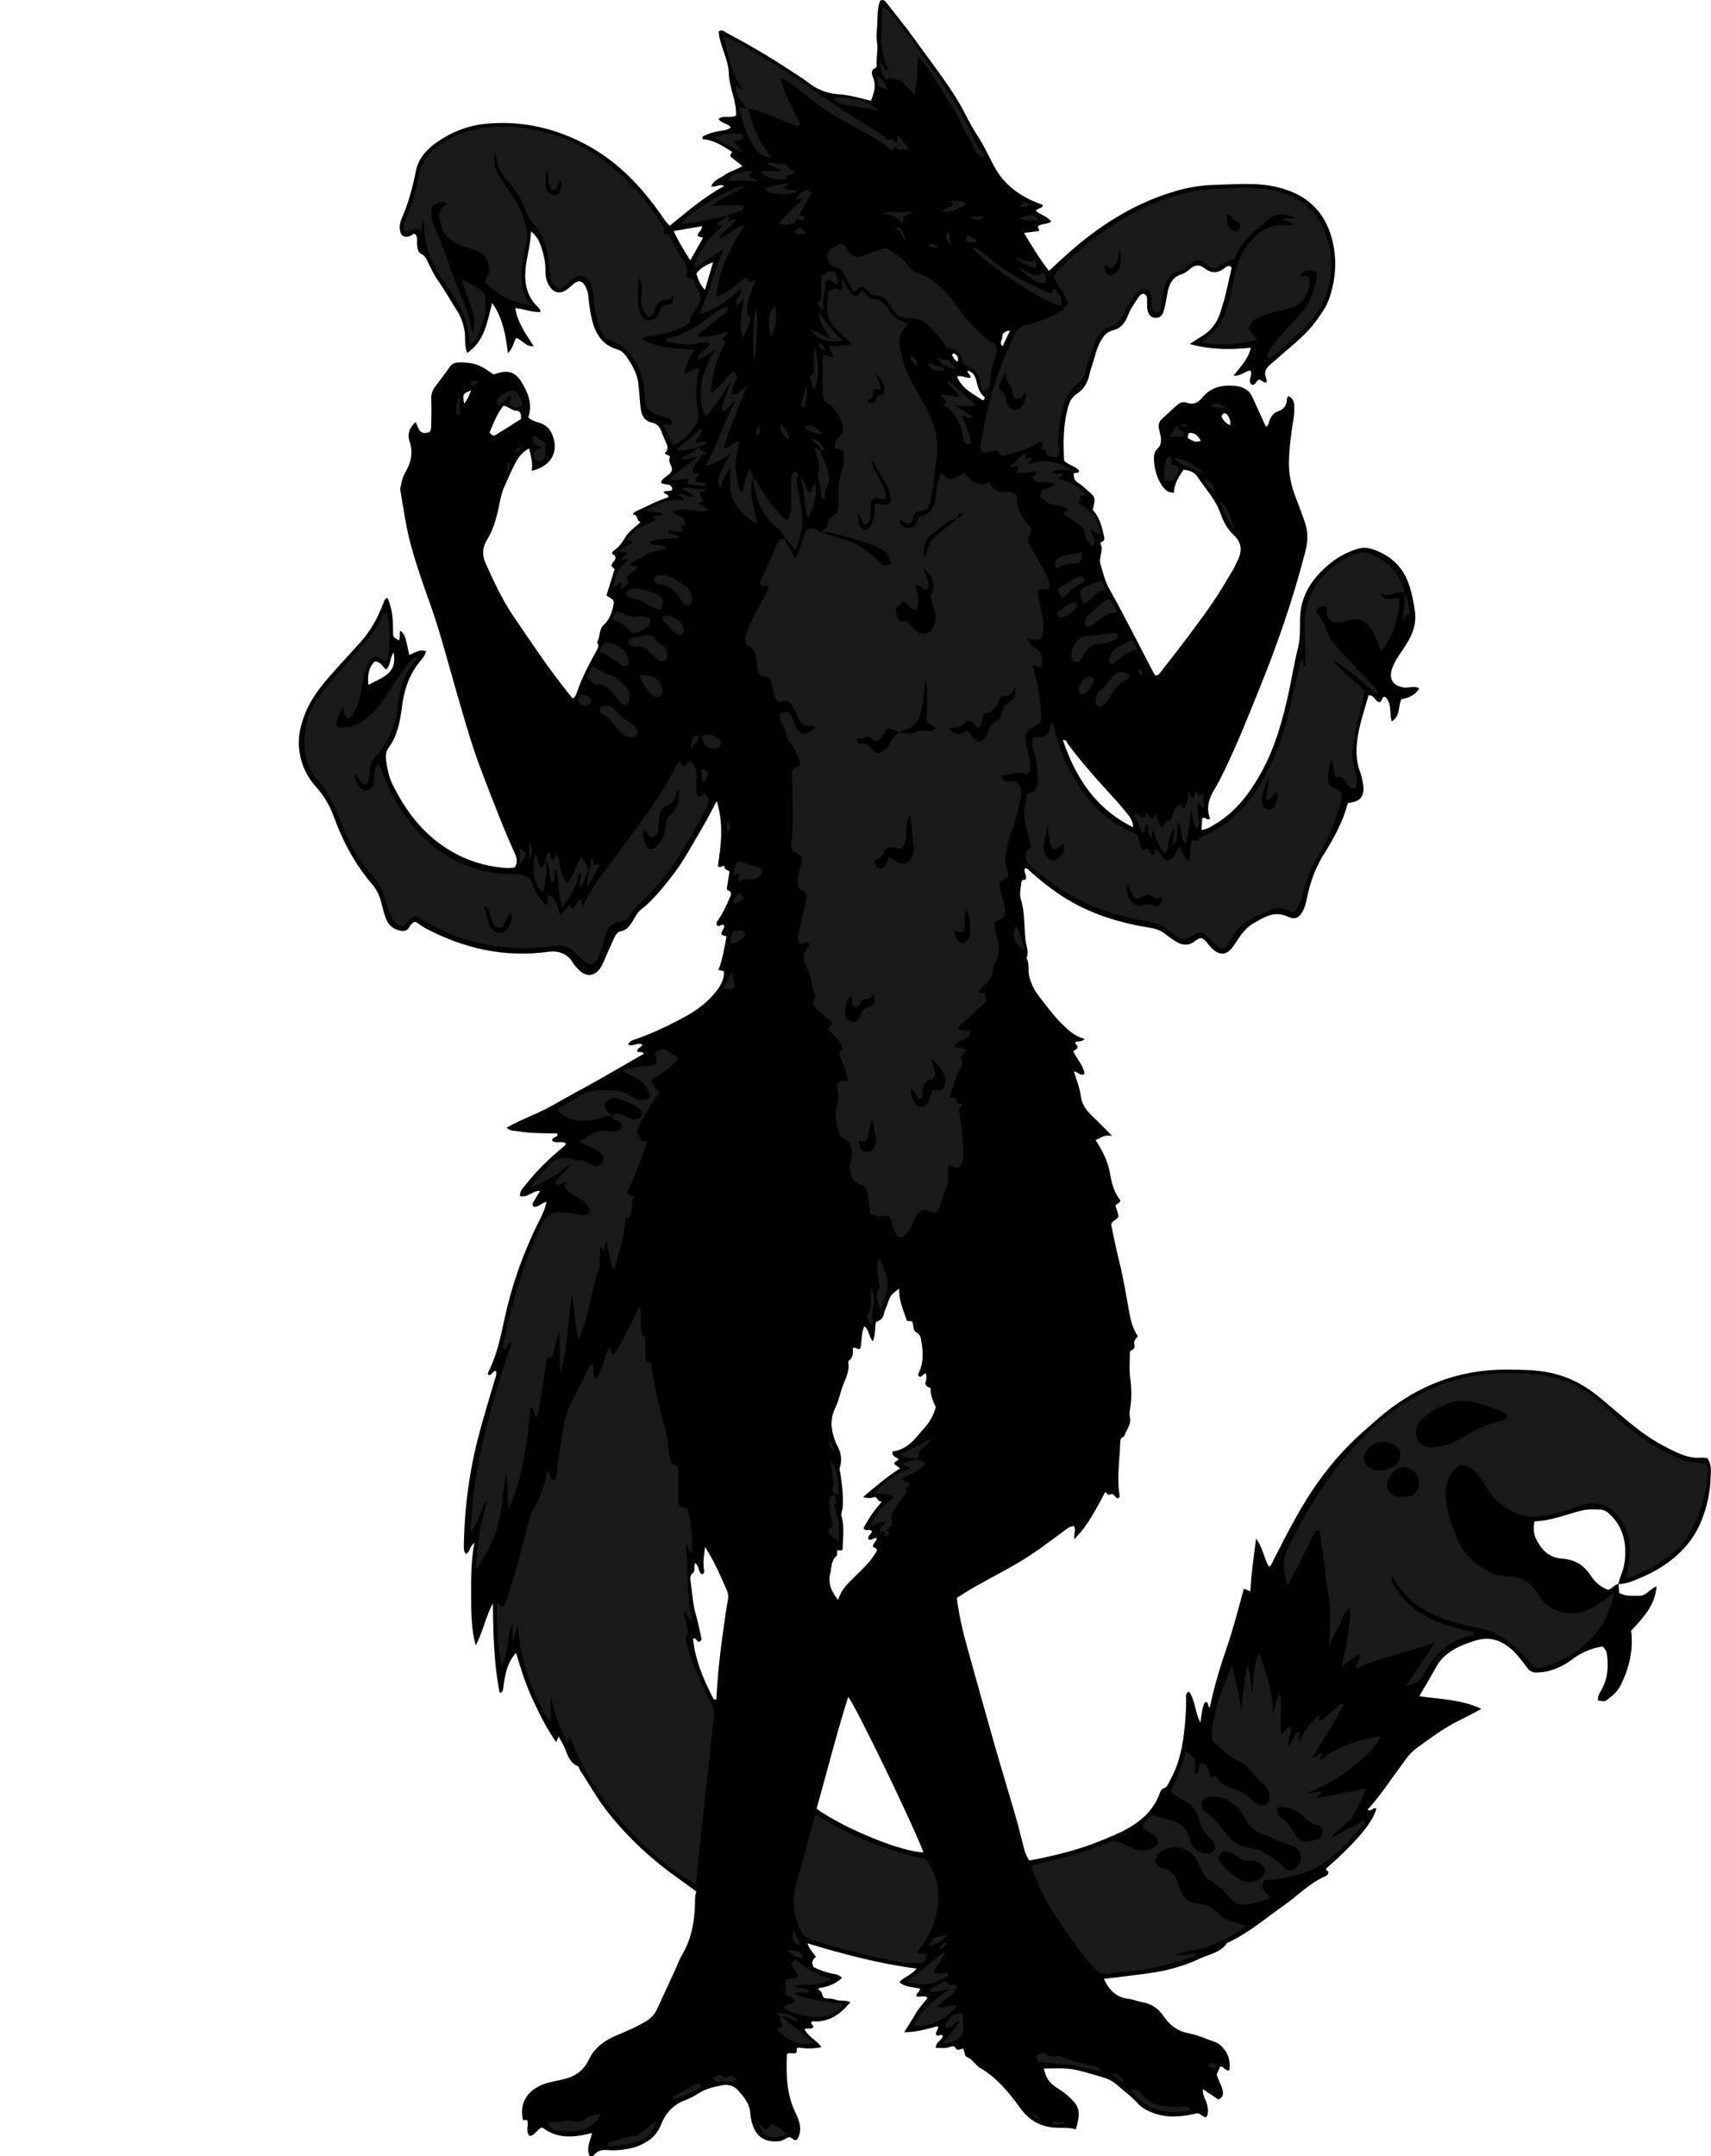 <?xml version="1.0" encoding="utf-8"?>
<!-- Generator: Adobe Illustrator 24.1.1, SVG Export Plug-In . SVG Version: 6.00 Build 0)  -->
<svg version="1.1" id="Layer_1" xmlns="http://www.w3.org/2000/svg" xmlns:xlink="http://www.w3.org/1999/xlink" x="0px" y="0px"
	 width="1518.47" height="1913.5" viewBox="0 0 1518.47 1913.5" style="enable-background:new 0 0 1518.47 1913.5;" xml:space="preserve">
<style type="text/css">
	.st0{fill:#1A1A1A;}
</style>
<g>
	<path d="M1436.43,1405.73c0.17,2.62,0.33,5.23,0.49,7.76c5.91,3.52,11.98,2.44,17.88,2.65c6.38,0.22,9.16-6.16,15.38-8.4
		c-1.34,17.29-12.25,28.04-22.61,39.47c2.16,16.85-1.57,32.8-9.13,48.04c-2.77,5.58-7.17,9.52-12.04,13.07
		c-2.38,1.74-2.44,1.64-8.34,0.69c-0.37-4.29,2.27-7.51,4.06-10.97c4.64-8.96,5.21-18.47,4.25-28.21c-0.33-3.31-1.28-6.51-4.21-8.71
		c-10.37,1.66-19.55,5.68-27.83,12.12c-5.53,4.3-11.94,7.16-18.68,9.31c-3.9,1.25-7.78,1.51-11.79,1.67
		c-3.7,0.15-6.36-1.26-8.49-4.18c-2.35-3.22-4.82-6.36-7.35-9.44c-1.68-2.05-3.42-4.11-5.38-5.89c-9.41-8.51-19.75-12.98-32.83-8.94
		c-8.66,2.67-16.97,5.69-24.3,11.15c-4.34,3.24-7.9,7.02-10.57,11.77c-4.84,8.64-9.88,17.16-15.31,26.57
		c18.74,2.73,37.13,2.72,55.14,11.25c-6.75,3.52-12.37,6.65-18.18,9.43c-14.52,6.94-27.27,16.57-40.16,25.99
		c-4.92,3.6-8.31,8.63-11.86,13.39c-10.13,13.6-19.2,27.98-30.97,40.63c3.38,2.47,5.08-2.84,7.85-0.95
		c-2.69,11.7-18.01,29.99-44.6,53.28c-0.14,1.63,1.57,1.92,2.15,3.11c-0.08,1.82-1.39,3.08-2.86,3.7
		c-13.78,5.77-23.87,16.75-35.8,25.12c-16.33,11.44-31.51,24.63-49.69,33.31c-0.6,0.29-1.43,0.42-1.76,0.9
		c-5.89,8.56-15.91,9.78-24.35,13.79c-8.74,4.15-17.85,7.23-27.25,9.58c-12.3,3.07-24.88,4.15-37.37,5.86
		c-6.55,0.9-13.13,1.55-20.26,2.38c4.54,9.96,10.98,16.53,22.05,17.84c4.26,0.5,8.35,2.3,12.59,3.04
		c8.09,1.42,14.12,5.94,18.52,12.47c5.5,8.16,12.47,13.2,22.41,15.06c7.42,1.38,14.48,4.7,21.71,7.14
		c4.98,1.68,8.55,5.09,11.23,9.44c2.86,4.66,3.73,10.27,2.79,16.08c-3.61,1.41-4.54-3.68-8.08-3.14c-0.98,2.2-2.04,4.6-3.06,6.91
		c1.16,5.04,4.23,9.15,5.29,14.14c0.86,4.03-0.22,6.38-3.79,8.21c-4.21-2.84-8.45-5.7-13.76-9.29c-0.44,6.04,2.73,9.47,3.61,13.48
		c0.87,3.95,1.57,7.64-0.43,11.33c-3.88,0.49-5.24-3.81-8.42-3.32c-2.95,0.46-5.84,1.28-8.78,1.75c-10.33,1.65-20.53,1.68-30.5-2.22
		c-5.04-1.97-9.74-4.37-13.38-8.44c-5.58-6.25-12.44-11.04-18.65-16.56c-4.09-3.63-8.99-5.63-14.15-7.1
		c-6.39-1.82-12.75-3.75-19.18-5.39c-10.11-2.59-20.38-1.99-31.18-1.78c1.28,7.24,4.48,12.33,9.96,16.06
		c3.58,2.44,7.4,4.62,10.58,7.51c9.23,8.41,13.33,11.97,7.72,30.42c-6.27-1.99-12.85-1.11-19.34-1.62
		c-12.62-0.99-22.28-6.64-29.93-17.24c-9.89-13.71-20.72-26.97-35.62-35.68c-4.63-2.71-6.76-7.97-12.13-9.85
		c-1.5-0.53-1.77-4.57-2.54-6.81c-2.33-1.51-5.14,2.82-7.15-1.21c-1.05-2.11-3.55-1.28-5.4-0.63c-3.92,1.37-7.79,0.75-12.14,0.66
		c-0.09-5.37,5.31-6.36,6.25-10.43c-1.24-2.71-4.03,0.78-5.77-0.88c-1.44-2.87,2.11-4.62,1.58-7.92
		c-9.54,2.41-19.02,5.28-30.19,5.44c3.76-6.06,7.13-11.14,10.14-16.42c2.96-5.19,7.2-9.42,10.71-14.17
		c-3.32-2.85-6.88,0.13-9.89-1.47c-0.73-2.9,3.01-3.31,3.24-6.63c-5.83-1.71-12.91-0.82-18.45-5.95c4.35-4.6,10.83-6.17,15.29-11.91
		c-32.93-4.27-64.4-12.58-96.81-22.41c1.88,5.65,5.09,8.58,7.54,11.94c-3.12,2.3-4.09,5-2.3,8.93c3.59,2.22,7.98,3.55,12.4,5.02
		c4.24,1.4,9.28,0.77,13.03,4.77c-5.9,5.61-12.99,8.03-20.65,9.1c0.05,0.79,0.01,1.89,0.14,1.92c4,0.69,1.85,6.36,5.67,7.02
		c2.95,0.51,6.13,0.25,8.86,1.27c4.08,1.52,8.56,0.09,13.37,2.24c-9.15,11.24-19.62,18.22-34.05,17c-2.03,2.58,1.78,3.37,1.15,5.39
		c-2.15,2.04-5.13,0.18-7.72,1.54c3.07,6.74,10.48,9.62,14.97,15.93c-7.63,1.9-14.45,1.22-21.03,0.44c-1.79,1.07-0.35,2.5-1.01,4
		c-2.02,2.7-5.49-0.45-8.6,1.7c-0.75,17.57-0.61,35.28,7.6,52.12c3.63,7.46,6.43,15.52,1.52,23.78c-3.14,1.94-4.43-2.36-7.57-2.05
		c-2.63,0.96-5.12,3.24-8.66,3.58c-12.55,1.19-20.48-3.99-23.83-16.18c-0.79-2.87-1.44-5.85-1.61-8.81
		c-0.47-8.24-5.42-14.04-10.45-19.78c-3.79-4.32-8.58-5.99-14.37-4.9c-7.54,1.42-14.9,3.05-21.48,7.43
		c-3.85,2.56-8.16,4.54-12.48,6.26c-9.93,3.96-16.41,11.15-20.22,20.88c-2,5.11-4.98,9.47-9.16,12.88
		c-7.18,5.86-15.75,8.52-24.77,9.65c-4.6,0.58-9.34,0.8-13.95,0.42c-4.65-0.38-8.46,0.34-11.47,4.12c-0.81,1.02-2.02,1.73-4.12,1.2
		c-3.26-6.67,0.25-13.08,2.07-20.47c-15.74,4.07-30.89,5.48-44.11-4.91c-2.92,0.69-4.13,2.88-5.88,4.35
		c-1.49,1.25-2.55,3.15-5.49,3.1c-3.51-3.68-1.08-8.55-1.74-13.12c-0.69-2.12-2.99,0.08-4.13-1.2c-2.61-11.92,1.47-21.78,11.2-28
		c4.3-2.75,8.84-4.53,13.8-5.47c2.93-0.55,5.81-1.38,8.73-1.94c11.04-2.11,19.68-7.16,24.73-17.89
		c5.39-11.46,15.25-17.86,26.8-22.51c7.98-3.21,15.85-6.84,23.38-11.19c4.89-2.82,8.29-6.5,10.58-11.5
		c5.4-11.79,10.85-23.57,16.27-35.35c1.94-4.23,3.47-8.7,5.84-12.68c8.06-13.57,10.83-28.43,11.35-43.91
		c0.13-3.95-0.26-7.92,1.23-12.08c-6.24-4.54-12.09-8.87-18.01-13.09c-22.62-16.11-42.69-34.92-60.01-56.65
		c-9.37-11.75-16.63-24.9-24.88-37.39c-0.91-1.38-1.27-3.71-2.48-4.24c-8.82-3.83-9.37-13-13.3-19.95c-1.13-2-2.27-3.99-3.59-6.3
		c-0.67,1.63-1.16,2.83-2.09,5.11c-8.57-12.37-14.99-25.14-20.98-38.18c-6.07-13.21-10.48-27.02-14.65-41.11
		c-7.95,8.67-9.63,19.01-11.16,29.41c-0.29,1.94-0.05,4.05-1.75,5.53c-0.22,0.19-0.6,0.2-1.65,0.52
		c-5.17-26.26-5.68-52.77-6.03-79.46c-6.38,12.02-8.82,25.41-15.21,37.45c-4.04-14.78-4.05-29.77-4.08-44.77
		c-0.03-15.12-0.14-30.24,2.89-46.24c-4.51,2.96-3.48,7.85-7.46,9.77c-1.9-1.99-1.94-4.65-1.9-7.07
		c0.52-33.71,4.88-66.92,13.58-99.5c4.29-16.06,9.19-31.95,13.86-47.9c0.75-2.54,1.89-4.99,1.13-7.75c-3.26-0.8-3.35,4.2-6.76,3.29
		c-1.12-1.02-0.15-2.25,0.39-3.35c7.58-15.39,10.78-32.11,14.42-48.64c6.33-28.75,16.21-56.2,29.17-82.58
		c2.9-5.89,6.18-11.65,7.59-18.98c-4.42,0.83-6.98,4.82-11.09,4.49c-1.64-1.27-1.48-2.79-0.54-4.36c1.88-3.13,3.78-6.24,5.92-9.75
		c-6.5-0.69-10.92,6.51-17.83,4.55c-0.33-4.41,2.53-6.89,4.67-9.65c9.83-12.69,21.33-23.73,33.64-33.96
		c0.98-0.81,2.28-1.43,2.4-3.16c-3.57-2.63-8.42,0.64-12.2-2.43c-0.08-3.3,4.18-2.72,4.86-4.89c-0.04-1.14-0.48-1.52-1.32-1.53
		c-11.29-0.17-22.6-0.03-33.81-1.89c-3.24-0.54-6.74-0.01-10.14-3.19c13.36-7.68,27.86-12.4,40.95-19.91
		c13.56-7.79,27.38-15.12,41-22.8c13.32-7.51,26.53-15.21,39.91-22.89c-1.37-2.54-4.17-0.83-5.94-1.99
		c-0.24-3.31,3.85-3.44,4.63-6.13c-4.26-2.37-8.36,2.33-12.75-0.13c1.74-3.7,5.55-4.28,8.77-5.42
		c12.58-4.47,24.61-10.15,36.41-16.31c11.26-5.87,22.01-12.5,30.45-22.28c4.39-5.09,8.44-10.34,9.38-17.27
		c0.17-1.26,0.02-2.56,0.02-3.76c-1.64-0.36-2.86-0.64-4.81-1.07c3.8-9.69,5.25-19.75,7.2-29.8c-1.83-0.58-3.03-0.95-4.42-1.39
		c-0.8-3.13,2.71-5.08,2.36-8.15c-1.98-2.61-4.27,2.02-6.32-0.4c-1.47-1.95,0.19-3.48,1.23-5.02c3.93-5.83,6.96-12.14,9.63-18.58
		c0.95-2.29,3.39-5.55-1.3-7.34c-1.4-0.53-0.86-2.21-0.64-3.53c0.73-4.24,1.35-8.51,2.03-12.87c-0.9-2.03-5.09-1.47-4.28-5.07
		c-2.02-0.88-3.62,2.16-6.03,0.04c2.87-18.5,5.36-37.53-0.98-57.83c-4.39,8.19-7.92,15.4-12,22.28
		c-9.33,15.74-17.73,32.07-29.27,46.41c-7.93,9.84-15.78,19.78-25.86,27.6c-3.29,2.55-4.92,6.23-7.02,9.6
		c-2.66,4.26-5.23,8.58-10.78,9.65c-3.34,0.65-4.89,3.36-6.15,6.08c-2.66,5.73-5.08,11.57-7.66,17.34
		c-1.36,3.03-2.56,6.19-4.34,8.96c-4.24,6.6-11.33,9.21-18.46,2.69c-2.44-2.23-4.66-4.64-6.45-7.56
		c-4.97-8.12-13.11-10.37-21.68-9.2c-38.69,5.3-74.65-2.91-108.79-20.93c-1.76-0.93-3.35-2.16-5.02-3.26
		c-1.36-0.89-2.72-1.78-3.75-2.45c-3.67,0.55-4.62,3.27-6.05,5.42c-1.75,2.64-4.29,3.07-7.02,2.58
		c-6.41-1.14-10.99-4.85-13.25-10.89c-1.74-4.65-2.95-9.52-4.18-14.35c-1.49-5.87-3.78-11.07-7.87-15.84
		c-14.88-17.36-25.78-37.14-33.56-58.6c-3.67-10.14-8.62-19.35-15.9-27.41c-8.16-9.03-13.4-19.3-15.25-31.81
		c-1.9-12.89,1.05-24.39,5.86-35.79c6.17-14.65,16.56-26.41,27.03-38.06c7.12-7.91,14.31-15.76,21.45-23.65
		c9.06-10.02,15.27-21.73,20.07-34.24c0.71-1.85,0.94-3.94,3.64-4.92c3.4,7.24,4.54,14.96,4.94,22.83c0.15,2.99-0.06,6,0.09,9
		c0.14,2.83,0.25,2.83,5.04,6.04c1.86-2.69,0.15-5.94,1.37-8.71c4.11,3.55,4.41,4.39,7.95,21.62c9.6-4.46,9.6-4.46,14.91-3.55
		c-0.65,3.8-3.12,6.61-5.37,9.31c-9.74,11.69-14.12,25.43-16.02,40.21c-1.67,12.93-3.85,25.67-11.96,36.54
		c-3.28,4.39-2.32,9.65-1.58,14.5c0.95,6.23,2.48,12.41,5.33,18.12c10.39,20.82,23.66,39.36,42.82,53.08
		c16.59,11.87,35.09,18.74,55.42,20.61c3.3,0.3,6.63,0.59,10.26-0.51c2.14-3.5,2.15-7.12,0.37-11.08
		c-10.81-23.94-20.16-48.47-29.58-72.99c-10.16-26.44-17.5-53.71-25.34-80.87c-6.63-22.98-12.64-46.17-20.75-68.74
		c-6.41-17.83-12.68-35.77-17.55-54.06c-4.08-15.34-6.1-31.24-8.89-46.91c-0.27-1.53,0.4-3.23,0.67-4.85
		c0.71-4.33,2.3-8.42,4.43-12.15c4.86-8.5,6.21-16.94,3.03-26.57c-1.87-5.67-0.42-11.72,5.45-16.8c2.61,4.91,3.03,12.34,12.52,8.72
		c1.65-1.94,1.27-6.04,1.36-9.93c0.15-6.33,0.24-12.67-0.02-18.99c-0.18-4.24,0.95-7.84,3.45-11.16c4.4-5.85,8.89-11.65,13.05-17.67
		c1.95-2.82,4.38-3.69,7.57-3.85c8.89-0.46,17.23,1.03,24.68,6.22c2.17,1.51,4.42,2.9,6.7,4.38c1.41-0.45,2.65-0.88,3.91-1.24
		c9.2-2.62,15.47-0.54,20.49,7.59c6.05,9.78,10.4,20.08,6.25,31.76c3.05,2.9,6.73,3.8,10.11,4.87c7.67,2.44,11.1,8.15,12.76,15.27
		c3.06,13.17-4.59,23.88-19.91,27.32c1.43-6.72-0.67-12.8-2.11-20c-6.53,3.51-10.08,8.64-12.92,14.2c-3.17,6.2-5.82,12.68-8.77,19
		c-1.98,4.24-3.18,8.62-4.12,13.25c-2.46,12.03-4.99,24.1-11.63,34.8c-4.13,6.65-4.55,13.43-1.2,20.88
		c7.38,16.41,14.94,32.71,25.11,47.6c15.58,22.81,30.85,45.84,48.16,67.42c1.23,1.53,2.5,3.02,4.1,4.96c2.64-1.76,3.19-4.45,4-6.72
		c4.29-11.95,9.98-23.22,16.17-34.25c1.61-2.86,3.72-5.64,1.25-9.06c3.21-4.74,1.27-11.22,6.28-15.72
		c4.11-3.69,6.52-9.12,7.81-14.82c1.46-6.44,1.53-6.61-5.67-10.88c2.39-7.74,4.81-15.59,7.23-23.42c-0.97-0.89-1.9-1.75-2.75-2.52
		c-0.09-3.17,2.94-4.54,3.55-6.93c0.45-2.79-2.29-3.08-3.23-4.67c0.32-0.6,0.49-1.39,0.97-1.72c4.46-3.09,7.84-7.04,10.5-11.77
		c3.32-5.9,9.17-9.48,14.02-14.18c-4-0.96-1.94-7.1-6.81-6.49c0.72-2.47,2.47-2.89,3.93-3.58c9.02-4.25,17.88-8.88,27.42-11.93
		c0.75-3.27-3.48-2.4-3.99-4.62c2.24-1.87,5.46-0.06,7.19-1.84c0.81-1.54,0.15-2.18-0.43-3c-2.25-3.14-6.4-1.13-9.22-3.44
		c1.36-5.32,7.89-6,9.6-10.82c0.96-3.98-3.52-6.95-1.82-11.37c0.92-2.38-2.89-2.03-4.49-4c3.16-2.66,2.97-5.95,1.18-9.56
		c-1.62-3.27-2.88-6.72-4.21-10.12c-1.53-3.94-3.81-6.47-8.37-7.49c-6.73-1.5-9.41-6.88-10.04-13.35
		c-0.64-6.6-1.17-13.22-1.76-19.83c-0.9-9.98-5.69-18.33-11.35-26.23c-1.96-2.73-4.72-4.74-8.01-5.74
		c-14.38-4.37-19.83-15.77-22.63-29.05c-1.23-5.84-1.95-11.8-2.54-17.75c-0.34-3.41-1.22-6.53-2.89-9.44
		c-2.54-4.45-5.78-5.13-9.77-2.05c-2.36,1.83-4.44,4.06-6.91,5.71c-5.6,3.73-10.83,2.66-14.64-2.81c-2.97-4.27-3.92-9.1-3.87-14.22
		c0.09-7.75-1.68-15.2-4.22-22.43c-1.5-4.28-3.58-8.39-8.58-12.54c-0.44,12.65-4.11,23.34-4.97,34.39
		c-0.96,12.29,1.58,23.89,11.14,32.88c0.92,0.87,1.54,2.08,2.23,3.18c0.13,0.21-0.05,0.63-0.1,1.07c-7.32,0.63-14.12-2.7-22.28-3.4
		c1.99,12.99,9.35,22.78,16.36,33.79c-7.34,0.59-10.21-5.73-15.68-7.41c-2.39,4.4-2.71,9.76-7.29,13.48
		c-1.82-15.75-4.36-30.68-13.84-44.44c-4.53,16.57-6.43,33.63-22.24,44.44c-1.54-4.36-1.87-8.18-1.85-12.08
		c0.07-9.57-2.45-18.31-7.71-26.4c-5.62-8.64-10.51-17.73-16.54-26.15c-3.26-4.56-5.65-9.78-8.16-14.83
		c-1.63-3.27-2.7-6.69-6.49-8.44c-3.1-1.43-3.25-4.74-3.68-7.74c-0.45-3.21,0.89-6.7-1.42-9.57c-2.01-1.39-2.93,0.61-4.32,1.16
		c-5.63,2.25-8.93,0.18-9.62-5.81c-0.4-3.45,0.49-6.75,1.78-9.73c5.84-13.51,9.68-27.56,12.51-41.98c2.34-11.9,10.51-20,19.97-26.41
		c12.54-8.5,26.6-13.95,41.74-15.42c32.69-3.17,63.32,3.94,91.95,19.87c26.17,14.56,46.14,35.72,63.27,59.85
		c2.47,3.48,4.5,7.3,8.36,10.7c15.5-12.61,30.52-25.65,48.32-35.21c-4.14-2.4-7.42,1.48-11.54,0.27c2.24-5.88,7.95-7.21,12.25-10.25
		c4.67-3.31,10.34-4.53,15.48-7.75c-3.33-2.63-6.34-5.09-9.44-7.43c-2.23-1.69-1.26-3.31,0.42-5.04
		c-8.46-5.4-16.45-10.71-26.3-11.37c-0.85-2.69,1.05-2.92,2.44-3.57c4.25-2.01,8.78-3.03,13.38-3.82c3.18-0.55,6.46-0.84,9.25-3
		c-2.62-3.85-8.16-3.15-10.98-7.59c4.52-3.75,10.34-0.32,15.54-2.92c0.7-12.73-6.07-24.52-6.38-37.36
		c-0.32-13.02-8.12-24.42-9.04-37.24c2.79-2.35,4.73-0.14,6.54,0.83c19.4,10.31,38.4,21.32,56.73,33.48
		c5.27,3.49,10.77,6.69,15.73,10.58c8.11,6.36,17.13,10.1,27.36,10.73c9.71,0.6,18.94,3.37,28.8,5.81
		c2.31-6.48,4.95-12.7,2.08-20.07c-1.08-2.79-3.15-7.27,2.29-9.22c0.5-0.18,0.73-1.79,0.67-2.72c-0.42-6.65,1.37-13.24,0.33-19.94
		c-0.55-3.58-0.53-7.35-0.15-10.97c0.9-8.54-0.14-17.3,2.8-25.73c2.46-1.66,4.13-0.48,5.72,1.58c8.54,11.07,17.5,21.83,25.59,33.21
		c12.71,17.89,26.43,35.06,37.87,53.9c6.06,9.98,10.58,20.78,17.05,30.45c5.88,8.8,10.14,18.43,15.1,27.7
		c8.65,16.17,22.3,26.01,38.83,32.59c1.21,0.48,2.48,0.81,3.69,1.29c0.25,0.1,0.37,0.53,0.61,0.88c-0.83,3.01-4.59,2.06-6.24,4.73
		c4.06,3.49,10.03,4.49,13.8,9.62c-3.89,2.43-8.6,1.55-11.99,4.06c0.36,1.16,0.72,2.31,1.31,4.21c-4.41,0.54-8.56,1.04-13.53,1.65
		c6.96,11.54,13.57,22.88,22.19,33.68c6.57-6.02,12.75-11.89,19.16-17.5c27.62-24.14,58.17-43.19,93.73-53.45
		c10.92-3.15,22.11-5.02,33.38-5.29c18.93-0.45,38.06-2.52,56.72,2.05c22.3,5.47,38.93,17.92,46.55,40.65
		c6.39,19.07,5.63,38.01-0.41,56.85c-2.55,7.96-7.48,14.79-12.37,21.54c-8.09,11.18-18.91,19.55-29.12,28.55
		c-3.74,3.3-7.48,6.6-11.3,9.8c-3.95,3.32-5.93,7.09-3.5,12.24c0.39,0.82,0.21,1.91,0.35,3.45c-3.02,1.09-4.48-2.37-6.79-2.32
		c-2.72,0.76-2.8,4.74-6.03,4.75c-5.11-3.68,1.15-8.91-1.79-12.87c-4.85,0.62-8.49,5.26-14.75,4.49c6.05-7.9,12.94-14.4,15.34-24.69
		c-17.85,1.67-35.33,1.96-54.31-3.32c4.59-2.94,7.5-4.93,10.54-6.72c8.44-4.98,13.88-12.27,16.74-21.54
		c1.57-5.08,3.22-10.15,4.48-15.3c1.98-8.05,3.66-16.18,5.47-24.32c-2.17-2.49-4.5-1-6.13,0.35c-6.09,5-11.89,5.06-18.08,0.16
		c-4.25-3.37-8.5-2.86-12.66,0.69c-2.25,1.92-4.78,3.92-7.53,4.78c-7.8,2.43-10.85,8.28-12.34,15.5c-0.74,3.58-1.23,7.2-1.98,10.78
		c-0.55,2.59-1.21,5.18-2.05,7.69c-1.08,3.25-3.71,4.83-6.93,4.71c-3.26-0.12-5.49-2.18-6.56-5.32c-1.11-3.23-0.64-6.6-0.76-9.92
		c-0.08-2.31,0.3-4.81-2.95-6.11c-1.83-0.25-3.33,1.15-4.44,2.81c-3.5,5.24-7.33,10.26-9.56,16.31
		c-2.39,6.48-6.35,11.69-13.61,13.38c-5.79,1.35-8.63,5.83-11.23,10.59c-3.71,6.8-4.82,14.5-7.46,21.67
		c-1.03,2.8-1.61,5.76-2.37,8.65c-1.67,6.37-5,11.69-10.56,15.24c-4.23,2.7-6.36,6.47-7.72,11.11c-4.66,15.92-4.6,32.14-3.78,48.28
		c3.85,4.24,9.93,4.57,13.26,8.83c0.13,1.34-0.5,1.87-1.64,1.99c-0.98,0.11-1.95,0.28-3.07,0.44c-0.08,3.65,0.56,6.59,4.16,8.64
		c2.85,1.62,5.19,4.13,7.72,6.29c7.66,6.54,7.65,6.55,4.98,17.52c5.63,5.97,7.98,13.89,9.67,22.07c0.52,2.51,1.79,5.28-2.03,6.52
		c-0.4,0.13-0.91,1.25-0.73,1.59c3.02,5.94-1.78,11.76-0.07,17.81c2.18,7.69,4.11,15.51,8.04,22.47
		c13.91,24.65,26.41,50.03,39.6,75.05c0.3,0.57,0.84,1.01,1.29,1.53c2.71-0.13,3.83-2.24,5.27-4.08
		c15.41-19.64,30.69-39.4,44.9-59.92c6.62-9.56,12.39-19.72,18.44-29.67c1.55-2.55,2.66-5.37,4.02-8.04
		c4.34-8.57,4.18-16.15-3.49-23.23c-5.41-4.99-8.98-11.7-11.38-18.63c-4.36-12.58-13.45-22.04-20.57-32.79
		c-2.66-4.02-7.04-5.83-12.37-6.24c-4.21,6.07-8.27,12.33-8.57,20.34c-5.61,0.17-8.48-3.18-10.82-6.75
		c-4.48-6.83-6.43-14.56-6.89-22.67c-0.2-3.43,0.34-6.9,2.89-9.28c4.06-3.78,3.74-8.19,2.78-12.88c-0.33-1.63-0.74-3.24-1.12-4.85
		c-0.84-3.53-0.08-6.63,2.62-9.11c4.65-4.28,9.24-8.64,14.06-12.72c2.34-1.99,5.17-2.7,8.38-1.51c5.49,2.04,9.7-0.17,13.13-4.45
		c7.42-9.25,17.45-11.57,28.63-10.66c7.03,0.57,12.88,3.14,16.01,10.03c3.96,8.73,7.96,17.45,11.94,26.17c2.5-0.68,2.37-2.95,3-4.77
		c1.37-3.94,3.73-7.38,7.66-8.74c5.49-1.9,8-5.41,8.07-11.06c0.01-0.85,0.7-1.7,1.08-2.56c3.73,1.51,5.12,4.39,5.34,7.94
		c0.24,3.99,0.11,7.95-0.53,11.94c-2.11,13.12-3.97,26.24-4.1,39.6c-0.11,11.23,2.42,21.72,6.58,32.01
		c2.61,6.47,4.83,13.1,7.26,19.65c3.23,8.72,3.12,17.43,0.82,26.41c-10.68,41.63-24.63,82.14-40.78,121.96
		c-10,24.66-19.79,49.4-31.41,73.37c-2.61,5.39-5.3,10.77-8.43,15.87c-5.1,8.3-7.68,16.87-4.09,26.14c-2.9,2.7-4.12-2.28-6.94-0.07
		c-0.17,2.89-0.38,6.39-0.62,10.36c5.1-0.66,8.62-3.16,12.24-5.34c18.6-11.19,31-27.87,41.2-46.51
		c12.44-22.74,19.06-47.43,24.44-72.54c2.65-12.35,4.56-24.87,7.7-37.09c2.27-8.83,1.66-17.71,1.89-26.5
		c0.55-20.39,10.78-35.25,25.51-47.71c7.14-6.04,15.35-10.5,24.32-13.49c4.57-1.53,8.93-1.82,13.64-0.32
		c16.3,5.21,27.66,15.38,33.22,31.77c2.68,7.91,4.23,16.11,5.32,24.31c1.68,12.69-3.98,23.37-10.85,33.38
		c-3.59,5.23-7.17,10.36-9.36,16.4c-3.48,9.62,0.77,16.12,11.12,17.19c4.12,0.43,8.4-1.95,12.87,0.74
		c-3.69,6.21-9.42,8.35-15.88,9.67c-3.02,6.1-0.65,14.7-8.58,19.69c-2.3-7.78,0.48-16.24-5.94-21.95c-3.38-0.17-1.9,4.01-4.69,4.77
		c-4.13-0.03-4.57-6.44-9.88-6.08c-4.08,14.71-9.58,29.37-10.55,45.13c-0.47,7.69,0.13,15.25,2.88,22.61
		c1.39,3.7,2.26,7.67,2.83,11.6c1.5,10.36-2.52,15.25-13.59,16.3c-4.47,17.37-13.33,32.95-22.98,48.13
		c-0.89,1.4-1.49,2.97-2.29,4.44c-5.28,9.74-8.52,20.19-10.84,30.97c-0.91,4.22-1.7,8.5-3.82,12.34c-3.26,5.91-6.93,7.95-13.09,5.02
		c-11.89-5.66-21.2,0.33-30.55,5.74c-5.77,3.34-10.15,8.56-13.88,14.18c-1.84,2.77-3.56,5.66-5.7,8.18
		c-4.8,5.63-9.91,6.11-15.67,1.58c-1.81-1.43-3.43-3.18-4.84-5c-1.65-2.12-3.22-4.24-5.69-5.57c-2.54-0.42-4.39,1.06-6.22,2.48
		c-5.86,4.57-11.74,3.87-17.57,0.04c-3.06-2.01-6.1-4.08-8.97-6.35c-3.76-2.97-7.85-4.57-12.65-5.34
		c-26.14-4.15-51.2-11.49-74.11-25.28c-12.04-7.25-22.95-15.91-33.38-25.24c-1.19-1.06-2.12-2.59-4.21-2.4
		c-1.85,3.12,1.89,5.45,0.52,9.89c-0.25,0.45-3.63-0.35-3.84,2.85c-0.32,4.9-1.96,9.71-0.39,14.69c3.74,11.9,2.76,24.36,4.14,36.54
		c0.59,5.18,3.33,10.3,0.9,15.67c2.83,5.08,0.99,10.83,2.34,16.1c1.67,6.5,4.45,12.48,8.67,17.79c6.21,7.81,11.93,16,19.02,23.11
		c6.09,6.11,12.02,12.38,21.58,14.7c-2.98,3.23-5.88,1.73-8.13,2.76c-1.29,2.3,2.28,2.89,1.81,4.1c-0.07,3.06-2.79,2.38-3.75,4.53
		c2.99,6.3,8.72,11.81,9.98,19.68c-4.03,2.46-5.96-2.15-9.5-2.12c2.15,7.3,5.24,14.37,6.12,21.7c0.97,8,5.18,13.2,10.56,18.27
		c5.29,4.99,10.31,10.26,17.31,17.27c-7.16-1.51-10.43,1.94-14.78,3.62c6.12,9.25,11.19,19.19,12.91,29.99
		c1.44,8.99,3.96,17.1,9.12,23.4c-0.1,3.75-5.62,2.51-3.85,6.62c1.04,2.41,1.52,5.06,2.14,7.19c-0.66,3.96-5.25,3.39-6.46,7.92
		c2.04,9.4,4.08,20.15,6.74,30.74c3.81,15.17,6.38,30.57,9.13,45.93c1.41,7.91,3.24,15.6,7.8,22.23c-1.38,2.41-3.92,3.82-3.16,7
		c0.55,2.28,0.34,4.58-2.67,5.62c-1.27,0.44-1.25,2.19-1.25,3.51c0,6.66-0.67,13.42,0.21,19.97c1.3,9.65,1.63,19.15-0.05,28.75
		c-0.4,2.27-0.66,4.77-0.12,6.96c1.68,6.87-3.57,11.51-5.12,17.3c-3.59,0.74-3.38,3.79-3.47,6.28c-0.54,15.56-3.21,31.1-0.42,46.69
		c0.08,0.43-0.65,1.01-1.03,1.56c-2.15,0.67-2.79-1.26-3.86-2.36c-1.04-1.07-2.23-1.53-3.53-0.86c-2.14,1.1-2.85-0.65-4.32-2.25
		c-4.04,7.33-7.72,14.62-11.98,21.56c-4.25,6.92-8.77,13.74-15.5,20.37c-0.78-4.73,1.62-7.99-0.36-11.61
		c-4.16,0.13-6.98,2.99-10.04,5.26c-13.1,9.71-26.12,19.58-40.23,27.78c-12.94,7.52-26.22,14.46-39.27,21.8
		c-4.89,2.75-9.56,5.89-14.47,8.93c1.85,14.03,4.62,27.29,8.26,40.37c8.21,29.47,16.37,58.95,24.77,88.36
		c6.39,22.38,13.21,44.63,19.67,66.99c2.49,8.62,4.48,17.38,6.78,26.05c1.02,3.83,2.27,7.61,4.8,11.32
		c22.01-4.1,43.53-9.36,64.18-17.83c9.23-3.79,18.49-7.52,27.01-12.86c11.03-6.91,19.64-15.8,24.33-28.19
		c0.83-2.19,1.33-4.56,4.71-5.59c2.19-0.66,3.55-4.54,4.99-7.14c6.74-12.1,9.99-25.3,11.8-38.9c1.45-10.88,2.23-21.81,2.25-32.8
		c0.01-2.17-0.89-4.76,2.33-6.68c6.02,7.62,5.12,17.94,10.35,27.61c1.03-7.19,1.28-13.01,3.95-18.17c3.92-0.62,1.97,3.5,4.26,4.93
		c3.84-18.18,9.06-35.8,15.07-53.16c5.96-17.19,10.36-34.85,15.29-52.53c2.35,1,3.79,1.61,5.69,2.42c0.84-15.39,2.95-30.3,5.13-46.7
		c6.05,8.08,6.87,17.03,11.42,24.89c2.56-1.35,2.91-3.81,3.84-5.62c10.81-21.01,21.35-42.18,34.46-61.89
		c13.14-19.75,28.46-37.61,46.36-53.32c8.01-7.03,15.85-14.19,24.43-20.53c30.14-22.29,63.78-33.74,101.39-33.57
		c15.67,0.07,31.26,0.08,46.48,4.63c12.61,3.77,23.87,9.9,34.12,18.11c12.98,10.4,25.14,21.76,38.47,31.76
		c9.93,7.44,20.55,13.55,31.78,18.68c7.02,3.21,14.2,5.66,22.14,4.93c1.92-0.18,3.9,0.28,5.52,0.41c3.91,5.08,3.14,10.72,3.02,15.8
		c-0.32,14.05-3.22,27.73-8.6,40.75c-6.84,16.53-18.66,29.07-33.28,38.88c-8.28,5.56-17.45,9.68-26.73,13.44
		c-4.34,1.76-8.85,2.72-13.52,3.05c0.9-2.84,1.62-5.74,2.74-8.49c2.28-5.63,3.35-11.52,3.57-17.5c0.46-12.74-2.61-24.42-11.59-33.97
		c-2.98-3.17-6.2-6.25-10.92-6.34c-5.31-0.1-10.65-0.49-15.92,0.84c-14.08,3.57-27.65,9.24-42.21,9.66
		c-1.45,9.63-0.04,14.35,5.25,22.01c4.73,6.86,11.58,10.57,19.26,11.08c11.38,0.76,19.43,5.7,25.48,15
		c3.86,5.93,9.07,10.43,15.64,12.68C1431.07,1409.55,1432.79,1405.99,1436.43,1405.73z M766.01,1328.48
		c10.97-9.25,21-18.06,32.78-25.41c-2.24-1.66-3.81-2.83-5.36-3.98c0.43-2.28,3.11-2.4,4.06-4.23c-2.07-1.82-5.94-2-5.47-6.81
		c11.62-1.27,18.86-9.41,25.76-18.01c0.21-0.26,0.47-0.47,0.7-0.71c5.63-5.84,9.86-12.49,11.97-20.61
		c-2.48-5.39-4.89-10.88-4.47-16.87c-1.91-1.14-4.35-0.99-4.77-4.3c0.74-2.49,1.53-5.7,0.31-8.95c-2.34,0.3-2.98,3.83-5.87,3.08
		c-1.79-2.05,0-3.8,0.66-5.47c3.18-8.06,2.99-16.35,1.56-24.61c-0.58-3.34-0.57-7.08-4.69-9.23c-2.7-1.41-2.54-5.2-3.12-8.13
		c-0.11-0.58-0.56-1.09-0.89-1.71c-1.23-0.12-2.51-0.25-4.32-0.44c-3.01-9.13-7.33-18.09-6.91-28.62
		c-7.69,5.96-7.66,5.97-10.01,12.77c-1.19,3.46-2.95,6.79-3.65,10.33c-0.83,4.24-4.2,5.43-6.94,6.61
		c-1.1,5.78-0.19,11.17-2.73,17.12c-3.88-4.52-3.18-10.43-7.6-13.39c-2.9,6.54-1.96,13.74-3.49,19.87c-2.85,1.43-4-1.85-6.66-0.47
		c-0.09,3.77,0.81,8.38-3.56,11.15c-0.39,0.25-0.5,1.26-0.41,1.87c1.03,6.87-1.88,12.74-4.33,18.86c-2.71,6.78-3.87,14.25-7.1,20.72
		c-5.23,10.49-3.99,20.44,0.04,30.64c0.24,0.62,0.42,1.28,0.75,1.85c3.98,6.74,5.49,13.74,2.92,21.43
		c-0.46,1.38,0.44,3.19,0.67,4.81c1.48,10.15,2.84,20.29,1.93,30.63c-0.23,2.58-1.66,4.88-0.85,7.75
		c2.78,9.77,0.81,19.71,0.96,28.87c-1.75,2.34-3.54-0.23-4.89,1.22c-0.19,1.62,0.24,4.03-0.69,4.8c-4.98,4.14-4.18,10.17-5.48,15.45
		c-2.13,8.67,0.89,15.99,7.05,23.42c2.38-8.61,7.91-13.91,13.37-19.31c7.56-7.48,15.67-14.52,20.79-24.12
		c0.25-0.47,0.03-1.19,0.03-1.75c-1.16-0.64-2.26-1.24-3.24-1.78c-0.79-3.35,3.71-4.73,2.98-7.97c-2.69-0.67-4.66,3.14-7.16,0.81
		c-0.79-3.35,3.26-4.32,3.1-6.83c-1.91-2.78-5.44,0.94-7.35-2.8c4.16-7.96,9.3-15.63,16.27-23.47c-3.45,0.18-3.66-2.52-5.72-4.18
		C774.11,1329.12,770.9,1330.2,766.01,1328.48z M724.68,1605.16c25.26,17.94,76.39,38.6,94.83,38.59
		c-9.32-24.79-58.8-127.41-66.75-137.95C742.34,1538.91,734.01,1571.94,724.68,1605.16z M617.07,1387.01
		c-1.8,3.04,0.41,6.83-2.14,8.85c-3.06,2.42-2.37,5.53-1.95,8.2c1.5,9.48,1.78,19.14,4.47,28.45c1.84,6.36,3.19,12.87,4.59,19.35
		c0.38,1.78,1.14,3.97-1.32,5.01c-2.63,0.36-2.66-3.91-5.72-2.85c1.8,18.48,8.83,35.21,17.14,51.53c0.73,1.44,1.26,3.17,3.51,2.55
		c0.85-10.88,1.41-21.78,2.61-32.6c1.61-14.48,3.54-28.93,5.67-43.34c2.93-19.83,4.45-13.39-3.96-32.41
		c-4.1-9.29-8.72-18.35-14.31-27.02c-0.65,6.7-1.96,13.12-1,19.69c0.22,1.5,1.23,4.2-2.1,4.6
		C619.69,1394.51,620.57,1390.04,617.07,1387.01z M1005.73,734.21c-0.43-6.52-3.68-10.05-6.44-13.5
		c-5.4-6.74-11.26-13.12-17.11-19.49c-12.15-13.24-23.92-26.79-34.63-41.24c-0.96-1.29-1.12-4.11-4.23-3.06
		C954.55,689.8,972,717.51,1005.73,734.21z M597.89,205.07c4.18,9.32,9.13,17.18,14.76,25.94c4.15-7.38,7.67-13.63,11.27-20.03
		c-1.82-0.55-3.34-1.01-4.82-1.46c0.14-3.44,4.06-5.05,3.93-8.83C614.73,202.13,606.73,203.53,597.89,205.07z M434.45,383.92
		c2.26,2.5,3.88,2.99,4.87,2.39c7.86-4.78,15.6-9.75,23.01-14.44c0.41-4.08-0.3-7.21-4.05-7.33c-4.28-0.14-6.87-3.9-11.5-4.49
		C440.96,367.26,437.84,375.81,434.45,383.92z M332.38,587.1c-5.21,5.27-6.32,12.16-5.44,20.63c4.54-2.33,8.41-4.13,12.1-6.25
		c9.42-5.4,12.05-11.3,10.32-22.4c-3.46,4.25-2.2,10.75-6.76,15.13C339.35,591.69,338.11,586.97,332.38,587.1z M849.29,334.05
		c4.54,11.34,14.68,15.48,22.98,21.29c1.63-1.06,1.96-2.54,1.44-2.96c-4.97-4.01-5.99-9.81-7.51-15.46
		c-1.03-3.82-3.16-6.86-7.48-8.11c-0.32,3.09,3.38,3.75,2.51,6.61C857.35,335.6,853.78,332.9,849.29,334.05z M625.63,257.19
		c2.45-8.32,4.64-15.74,7.22-24.5c-6.5,2.51-11.08,5.16-14.85,10C619.57,247.69,621.1,252.57,625.63,257.19z M1054.38,389.03
		c6.45,3.45,6.48,3.36,11.37,2.23c-2.33-4.29-5.2-7.42-10.35-7.1C1054.15,385.89,1053.77,387.38,1054.38,389.03z M896.32,293.37
		c-4.9,0.43-6.88,2.64-6.86,5.9c0.01,2.51-3.08,5.25,0.32,7.93C891.87,302.78,893.84,298.62,896.32,293.37z M1091.74,377.24
		c0.54-3.82-0.68-6.51-2.33-8.88c-0.83-1.18-2.48-2.33-4.18-0.88c-1.13,0.96-1.31,2.43-0.6,3.54
		C1086.29,373.61,1088.24,375.97,1091.74,377.24z M418.02,346.52c-7.36,2.77-7.57,3.19-6.09,11.67
		C414.83,354.72,416.41,350.96,418.02,346.52z M849.86,320.92c1.05-3.47-0.24-5.46-2.58-6.95c-0.83-0.53-1.73-0.46-2.49,1.15
		C846.25,316.73,846.63,319.47,849.86,320.92z"/>
	<path class="st0" d="M729.37,472.82c1.78-3.43,6.09-5.34,5.69-10.17c-0.18-2.13,1.74-3.42,3.62-4.34
		c4.55-2.22,5.65-6.16,5.47-10.82c-0.11-2.99,0.06-6-0.03-9c-0.23-7.39,0.51-14.61,3.12-21.6c2.03-5.45,2.04-11.02,0.94-16.15
		c-2.13-2.8-5.33-1.97-7.49-3.41c-0.13-4.15,1.73-7.05,4.37-9.81c3.6-3.76,4.11-8.24,1.86-12.92c-3.03-6.29-5.77-12.83-12.22-16.6
		c-3.19-1.87-4.57-4.59-4.55-8.26c0.06-11.3,0.02-22.61,0.02-33.44c3.54-2.91,5.85,2.05,8.95,0.16c1.44-3.94-4.34-5.59-3.11-10.05
		c6.35,1.67,12.59,0.15,20.02-1.01c-4.83-4.57-8.69-8.51-12.85-12.12c-7.46-6.47-9.98-14.65-8.95-24.2c0.35-3.3,0.66-6.61,0.97-9.82
		c3.29-4.1,7.39-3.33,11.54-1.51c1.7-3.42-1.08-6.36,0.62-9.46c0.12-0.17,0.57-0.04,1.04,0.77c1.31,2.31,2.67,4.6,3.89,6.95
		c1.58,3.05,3.56,5.61,6.79,6.49c3.2,0.19,3.39-3.17,5.48-4.04c0.66,0.13,1.54,0.03,1.86,0.41c2.41,2.84,5.1,5.93,8.73,6.28
		c6.92,0.66,10.67,5.1,13.91,10.2c4,6.31,9.46,10.12,16.85,11.19c-0.09,2.86-2.61,3.69-3.91,5.41c-4.16,5.51-4.41,11.68-3.14,18.08
		c2.54,12.87,7.54,24.77,14.17,36.05c5.05,8.6,10.23,17.08,13.81,26.51c4.21,11.09,6.02,22.04,4.41,34.08
		c-1.54,11.51-2.62,23.08-4.71,34.53c-0.12,0.66-0.2,1.32-0.34,1.97c-1.95,9.21-2.65,9.81-12.38,10.78c-2.16,1.3-2.78,3.55-3.42,5.8
		c-0.56,2-1.58,3.66-3.6,4.5c-3.39,1.55-4.85-2.9-8.41-2.57c0.73,4.3,2.85,6.31,7.21,6.67c6.84,0.56,8.25-4.25,9.54-9.54
		c10.18-1.74,14.33-8.49,15.17-18.07c0.61-6.95,2.01-13.77,4.7-20.94c3.35,1.87,5.74,6.38,9.9,5.23c3.73-1.03,7.09-3.4,11.05-5.4
		c5.64,6.83,11.57,13.44,22.12,8.09c3.14,7.2,8.49,9.47,15.51,8.69c3.06-0.34,5.87,0.77,8.93,3.44
		c-1.21,12.06,5.84,21.4,13.29,29.98c-1.46,3.24-2.96,5.49-3.47,7.95c-0.64,3.12,1.56,5.71,2.95,8.3
		c3.63,6.74,7.67,13.25,11.23,20.02c2.58,4.89,5.41,9.83,4.83,15.45c-0.94,0.72-1.47,1.48-1.97,1.45c-8.75-0.4-9.33,0.29-7.61,8.3
		c1.46,6.81,2.83,13.65,4.05,20.5c0.95,5.37-0.11,10.5-2.1,15.35c-4.31,1.79-8.15,0.02-12.18-0.58c1.4,3.69,3.53,6.49,6.38,8.01
		c7.4,3.96,7.47,10.17,6.54,16.78c-3.21,2.54-4.7-2.03-7.79-0.98c0.85,3.8,1.45,7.73,2.63,11.46c2.95,9.27,3.01,18.99,4.73,28.45
		c0.35,1.94,0.09,3.99,0.06,5.99c-0.05,4.07-1.79,6.56-5.79,8.27c-7.33,3.14-8.7,5.98-7.76,13.99c0.42,3.62,1.14,7.24,2.14,10.74
		c1.49,5.23,1.81,10.45,1.05,15.99c-1.11,0.57-2.7,2-3.39,1.65c-7.32-3.68-13.95,1.99-21.84,0.64c0.75,4.67,2.87,6.35,6.65,6.12
		c2.26-0.14,4.52-1.3,6.68,0.44c3.26,2.62,5.35,5.34,4.61,10.17c-1.68,10.88-4.13,21.55-8.09,31.79c-2.78,7.2-4.2,14.68-5.83,22.13
		c-0.87,3.98-0.49,7.98,0.83,11.83c0.98,2.86,1.77,5.69,1.27,7.87c-0.99,2.4-2.51,2.16-3.72,2.55c-3.52,1.12-4.58,3.6-3.72,7
		c1.21,4.82,2.62,9.6,3.74,14.45c2.39,10.33,1.78,11.54-7.81,16.37c-1.66,5.33,1.28,10.28,2.3,15.3c1.59,7.86,1.44,15.13-2.62,22.15
		c-0.66,1.15-1.63,2.43-1.59,3.63c0.28,8.81-6.03,13.42-11.49,18.62c-0.43,0.41-0.55,1.13-0.82,1.72c0.95,3.52,3.29,0.27,5.06,1.31
		c0.38,1.78,0.85,3.94,1.62,7.54c-3.82,3.47-8.27,7.48-12.69,11.52c-4.29,3.92-8.56,7.88-13.05,12.01
		c3.83,3.73,8.33,1.05,11.89,2.96c-1.72,7.98-10.57,7.47-14.66,12.55c2.39,4.55,6.93,1.36,10.03,3.56c0.61,2.08-1.72,2.89-2.72,4.43
		c-0.71,1.09-2.11,2.82-1.77,3.32c3.95,5.96-1.53,9.82-3.06,14.47c-2.16,6.56-4.64,13.01-6.79,18.98c1.79,3.01,4.21,1.2,5.97,2.28
		c0.96,2.17-0.57,7.02,4.62,4.33c2.24,3.6-3.03,3.19-2.36,5.89c0.55,2.22,0.53,4.58,0.97,6.84c2.04,10.48,2.85,21.07,2.81,31.73
		c-0.02,4.28,0.29,8.73-2.89,11.95c-3.79,2.16-6.43-2.08-10.55-0.91c0.13,7.17,1.15,14.89-2.29,21.74
		c-3.27,6.51-3.62,14.25-8.15,19.59c-1.86,1.29-2.91,0.47-4.11-0.12c-7.07-3.47-9.94-2.72-13.83,3.89
		c-1.67,2.85-2.83,5.99-4.33,8.95c-1.05,2.06-2.05,4.22-3.51,5.98c-4.35,5.24-8.59,4.6-11.02-1.64c-1.21-3.09-2.12-6.3-2.99-9.51
		c-0.92-3.42-2.73-5.12-6.47-4.29c-1.6,0.35-3.34,0.62-4.92,0.36c-2.25-0.37-4.41-1.26-7.1-2.08c-0.78-5.5-1.77-11.04-2.3-16.62
		c-0.46-4.82-2.5-8.75-7.1-9.83c-7.82-1.83-8.23-7.89-8.76-13.81c-0.26-2.9,0.57-5.94,1.13-8.87c1.41-7.39,0.94-13.87-6.86-17.81
		c-1.98-1-3.79-2.85-4.35-5.27c-1.76-7.62-3.91-15.58-1.85-23.09c1.57-5.74,1.82-10.84,0.39-16.35c-0.32-1.24-0.2-2.6-0.27-3.66
		c2.61-3.37,5.82-3.12,9.58-1.93c-0.05-9.43-4.7-16.92-7.24-24.66c-0.41-2.74,2.79-3.02,2.85-5.4c-2.58-6.96-8.51-11.51-13.48-16.89
		c1.58-1.9,4.82-2.63,3.88-6.38c-3.62-2.87-7.71-5.74-11.33-9.11c-3.29-3.07-7.49-6.24-3.54-11.75c0.43-0.6,0.15-1.94-0.15-2.82
		c-2.76-8.15-3.02-17.02-7.22-24.75c-3.04-5.59-4.08-11.12,0.48-16.56c1.04-1.24,1.95-2.73,1.74-4.54c-1.3-1.73-2.77-1.22-4.31-0.34
		c-1.17,0.66-2.4,1.16-4.15,0.54c-0.33-0.53-1.1-1.26-1.26-2.11c-0.71-3.69,0.17-7.27,1.01-10.84c1.9-8.07,3.8-16.14,5.65-24.23
		c1.62-7.07,0.82-8.56-6.39-12.02c-1.19-5.18-0.57-10.41,0.75-15.6c0.57-2.25,1.39-4.44,1.83-6.71c0.91-4.68,0.11-6.3-4.05-8.78
		c-1.39-0.83-2.85-1.56-4.24-2.31c-1.73-6.32,0.18-12.2,0.3-18.11c0.28-13.15,0.13-26.32,0.03-39.48c-0.02-2.64-0.64-5.27-0.9-7.91
		c-0.48-4.95,1.83-8.18,7.6-10.36c-0.71-7.08-3.96-13.13-8.09-18.79c-1.36-1.86-3.41-3.35-3.45-5.89
		c-0.07-4.22-2.38-7.55-4.15-11.09c-1.34-2.68-2.31-5.45-2.59-8.43c1.65-2.75,4.29-3.21,6.98-2.77c2.66,0.43,3.38,2.89,4.22,5.1
		c0.82,2.18,1.64,4.36,2.63,6.47c4.63,9.92,9.94,10.41,17.55,1.66c-0.41-0.42-0.82-1.19-1.23-1.2c-10.49-0.06-10.47-0.06-14.54-9.59
		c-0.78-1.83-1.73-3.6-2.69-5.35c-4.22-7.67-4.23-7.66-13.07-6.14c-3.45-2-4.92-5.3-5.28-9.07c-0.26-2.69-0.86-5.2-1.82-7.71
		c-1.25-3.31-2.71-6.01-6.91-5.95c-3.28,0.05-4.59-2.32-5.11-5.14c-0.48-2.61-0.86-5.24-1.09-7.88c-0.49-5.71-0.97-11.15-7.38-13.98
		c-2.37-1.05-2.98-4.05-2.49-7c1.07-6.34,3.78-12.01,6.7-17.62c4.73-9.08,9.43-18.17,14.11-27.19c-2.05-2.61-5.44,0.12-7.72-2.78
		c-0.54-3.81,2.47-6.9,3.92-10.44c3.29-7.99,6.75-15.92,10.3-23.8c1.48-3.29,2.89-6.99,7.73-6.28l-0.37-0.38
		c1.44,6.6,7.82,10.35,8.89,18.89c4.23-6.64,5.08-12.23,7.13-17.32c0.74-1.83,1.12-3.81,1.9-5.63c1.93-4.54,5.45-5.81,10.29-3.71
		c1.79,0.78,3.47,1.82,5.2,2.74c6.95,2.16,13.87,4.43,20.85,6.45c6.79,1.97,12.78,5.28,18.43,9.51c5.31,3.98,10.11,8.44,14.37,13.42
		c2.73-0.55,5.14-1.03,7.58-1.52c-3.02-9.53-4.89-12.22-12.8-15.41c-13.22-5.35-27.06-8.77-40.78-12.56
		C734.67,471.86,731.98,472.11,729.37,472.82z M848.5,460.08c-7.4,1.64-12.08,7.63-18.12,11.44c-8.73,5.51-12.23,13.37-9.24,23.88
		c3.33-14.63,4.04-15.77,16.62-25.74c2.85-2.26,5.82-4.35,8.72-6.54c1.05-0.8,2.02-1.69,1.85-3.22c3.47,0.01,5.29-1.95,6.37-5.57
		C852.14,456.2,849.31,457.01,848.5,460.08z M798.66,650.11c5.26,1.2,10.5,1.21,15.38-1.26c2.29-1.16,4.16-0.82,6.55-0.41
		c3.23,0.55,7.06,0.93,9.66-2.37c-2.23-2.93-5.82-3.01-7.79-6.43c-0.11-11.72,1.36-24.21-1.36-36.51
		c-0.83,8.28-1.04,16.56-2.87,24.68c-2.13,9.47-5.51,17.91-16.43,20.25c-1.33,0.29-2.5,0.85-2.91,2.32
		c-1.78-0.83-3.57-1.67-5.35-2.49c-4.88-2.25-6.16-2.01-8.93,2.39c-1.92,3.05-3.14,6.63-7.02,7.71c-2.99-0.29-4.12-3.41-6.77-4.05
		c-1.76-0.33-3.32,0.34-4.63,1.32c-1.74,1.29-3.79-0.96-5.4,0.63c-0.72,2.57,0.61,4.29,2.81,4.04c4.48-0.51,7.47,1,10.09,4.59
		c3.49,4.79,6.7,5.31,12.45,0.09c1.67-1.51,3.16-3.55,3.93-5.64C791.67,654.63,794.83,652.11,798.66,650.11z M805.09,550.9
		c2.61,2.98,4.97,6.26,7.9,8.88c5.07,4.54,11.97,3.16,15.05-2.83c2.53-4.92,2.79-10.19,1.33-15.48c-1.14-4.14-2.52-8.21-3.79-12.31
		c5.32-8.59,3.45-16.09-6.42-25.67c5.57,14.69,5.57,14.69,3.81,19.95c-3.77-0.29-6.31-3.79-10.74-4.99
		c1.83,8.25,4.5,15.52,0.83,22.88c-5.82-0.72-7.33-6.3-11.63-8.17c-0.73,1.05-1.55,2.07-2.18,3.2c-1.01,1.78-3.72,1.6-4.29,3.83
		C796.19,551.36,796.63,551.83,805.09,550.9z M842.14,646.02c5.53,7.53,10.83,6.11,15.72,2.33c3.61,1.68,4.25,4.96,6.22,7.14
		c3.28,3.63,7.04,3.56,9.98-0.31c0.6-0.79,1.31-1.61,1.58-2.53c1.76-5.89,4.19-11.17,10.24-14c1.86-0.87,2.48-3.01,3.05-4.97
		c0.74-2.54,1.6-5.05,2.37-7.47c9.57-6.04,10.56-7.69,10.02-16.48c-2.03,2.16-2.81,5.3-5.44,7.01c-2.58,1.68-6.09-0.09-8.95,2.79
		c-1.74,6.82-5.11,12.99-13.37,13.35c-2.48,4.54-1.03,9.99-5.24,12.87c-2.19-0.68-2.67-2.44-3.79-3.6c-2.93-3.03-6.19-3.8-8.49-0.78
		C852.67,645.81,848.21,645.73,842.14,646.02z M800.71,752.65c-3.65,1.62-6.08-1.39-9.14-1.09c-2.86,0.28-5.67,0.81-6.53,3.57
		c-1.52,4.89-5.13,7.18-9.56,8.42c1.75,5.1,1.75,5.1,5.71,7.37c5.7-1.16,5.63-6.86,8.26-10.52c2.31,1.55,4.4,3.21,6.71,4.43
		c5.74,3.03,10.18,1.45,13.11-4.29c1.59-3.11,1.73-6.43,1.44-9.71c-0.8-9-1.84-17.97-2.87-27.78
		C801.46,732.66,807.2,744.36,800.71,752.65z M817.36,974.91c-3.18-0.15-3.68-2.36-4.66-3.96c-1.03-1.68-1.85-3.48-3.79-4.64
		c-1.44,4.25,0.36,7.78,2.22,11.28c1.48,2.78,3.45,4.82,7,4.6c3.55-0.22,5.1-2.4,6.26-5.44c1.15-3.03,1.15-6.51,3.54-9.49
		c3.16-0.32,7.27,2.31,9.55-2.11c1.97-3.82,1.87-7.88,0.27-11.58c-2.25-5.21-5.67-9.69-11.8-13.93c1.61,4.6,2.8,7.63,3.71,10.73
		c0.95,3.22,0.27,6.4-3.1,7.4c-6.36,1.88-8.05,6.25-7.81,12.13C818.82,971.54,818.77,973.22,817.36,974.91z M760.75,455.1
		c0.79,4.28,1.13,7.56,2.05,10.67c0.67,2.27,2.36,4.08,4.98,4.29c2.26,0.18,3.71-1.39,4.76-3.1c2.31-3.74,3.36-7.88,3.61-12.26
		c0.14-2.58-0.68-5.37,1.49-7.57c0.65-0.04,1.31-0.18,1.94-0.08c0.64,0.1,1.24,0.53,1.88,0.63c7.64,1.24,10.11-1.09,8.62-8.35
		c-0.53-2.57-1.28-5.22-2.55-7.5c-4.58-8.21-9.41-16.27-14.15-24.39c1.04,12.87,13.39,21.7,12.67,34.82
		c-2.8,2.07-4.43,0.05-6.3-0.17c-4.28-0.52-6.33,0.87-6.79,5.11c-0.35,3.29-0.07,6.65-0.38,9.95c-0.34,3.58-0.92,7.2-4.7,8.84
		C763.31,463.78,765.26,458.22,760.75,455.1z M754.9,883.23c-4.56,5.53-5.12,11.58-4.65,17.88c0.23,3.07,2.27,4.53,5.02,5.38
		c2.93,0.9,5.3-0.12,6.97-2.33c1.16-1.53,1.78-3.52,2.41-5.39c0.82-2.39,2.37-3.59,4.74-4.52c7.78-3.06,7.8-3.33,5.9-13.79
		c-0.85,6.75-5.44,5.24-8.65,6.42c-3.57,1.31-3.45,7.52-8.39,6.92C754.81,890.95,757.28,886.72,754.9,883.23z M762.66,1012.09
		c-0.13,0.97-0.52,1.98-0.33,2.87c1.07,5.04,2.96,6.98,6.72,7.16c3.82,0.19,6.17-1.68,7.79-6.2c0.67-1.86,1.14-3.61,0.64-5.73
		c-1.35-5.7-2.35-11.47-3.48-17.22c-2.01,5.09-2.85,10.21-3.86,15.29C769.18,1013.09,768.57,1013.36,762.66,1012.09z M857.43,807.12
		c-2.1,5.91-0.96,10.89-1.38,15.73c-0.34,3.94-1.52,4.72-5.82,3.98c-0.88-0.15-1.73-0.47-2.86-0.78c0.56,5.38,1.65,9.93,7.4,11.26
		c5.54-4.72,5.93-4.71,6.11-9.7C861.14,820.97,861.33,814.2,857.43,807.12z M784.26,349.59c1.85-7.99-2.64-13.16-6.81-18.46
		c1.02,4.1,2.65,7.97,4.18,11.88c0.37,0.95,0.01,1.9-0.87,2.61c-1.55-0.23-3.14-0.46-4.69-0.69c-2.45,2.52-0.29,5.98-2.18,8.7
		c-0.76,0.22-1.68,0.55-2.63,0.73c-1.23,0.23-1.48,0.88-0.93,2.25c2.94,1.94,6.47,1.22,7.02-1.94
		C778.12,350.36,781.4,351.25,784.26,349.59z"/>
	<path class="st0" d="M617.6,1672.1c-26.38-15.16-47.86-34.26-66.7-56.35c-18.87-22.11-34.96-46.04-44.78-73.8
		c-2.35,0.75-0.51,3.7-2.5,4.5c-5.32-9.19-12.61-27.26-14.28-41.04c-2.08,8.2,0.89,15.33-1.27,22.24
		c-10.23-14.12-26.83-47.84-28.44-85.82c-1.64,5.43-2.83,9.4-4.4,14.58c-0.94-6.37-0.36-11.42,0.44-16.51
		c-4.19,5.94-3.9,12.97-5.09,19.56c-1.23,6.86-2.89,13.55-5.38,20.16c-3.15-18.98-4.67-38.01-4.32-57.23
		c2.36,0.31,2.08,3.69,4.63,3.36c3.04-0.43,3.12-3.15,3.83-5.21c4.93-14.48,9.22-29.14,12.94-43.99
		c2.58-10.32,5.41-20.57,8.18-30.84c0.42-1.57,0.89-3.22,1.74-4.58c6.6-10.53,11.18-21.79,12.78-34.19
		c0.06-0.46,0.71-0.84,1.14-1.33c3.65,1.32,1.2,6.68,5.2,7.71c2.26-0.71,2.58-2.69,2.72-4.62c1.04-13.93,3.84-27.6,5.87-41.39
		c1.39-9.45,4.51-18.06,8.85-26.27c4.66-8.83,9.32-17.64,13.35-26.78c0.66-1.5,1.2-3.11,3.63-3.97c2.25,4.04,0.06,8.92,2.2,13.97
		c8.18-8.37,7.28-20.12,13.19-28.95c2.13,1.97-0.06,5.1,2.49,7.23c6.05-5.78,8.69-13.74,12.69-20.74c3.88-6.78,7.01-14,11.46-23.03
		c1.55,6.51,0.74,11.01,1.04,15.4c0.28,4.15-1.15,8.59,3.03,12.02c1.12,0.92,0.87,3.75,0.91,5.7c0.11,5.31,0.04,10.62,0.04,14.9
		c1.47,2.8,3.58,1.81,5.2,3.1c1.45,15.27,5.34,30.44,9.08,45.55c2.22,8.97,5.06,17.71,5.71,27c0.25,3.63,0.86,7.25,1.59,10.82
		c0.64,3.1,0.94,6.12,5.21,7.35c3.27,0.94,2.48,4.98,2.48,7.93c0.01,9.22,0,18.44,0,26.36c2.51,4.06,5.92,1.82,8.04,3.77
		c3.43,13.1,5.01,26.44,3.68,40.13c-2.99-2.13-2.6-5.8-4.19-8.55c-1.26,0.96-0.87,2.31-0.73,3.37c2.7,20.71-0.53,41.94,5.39,62.38
		c0.14,0.49-0.32,1.16-0.51,1.77c-3.53-1.3-3.29-5.65-6.53-7.78c-1.07,3.5,1.25,6.22,1.73,9.18c0.73,4.52,3,8.86-0.01,13.45
		c-1.17,1.78,0.06,3.82,0.55,5.75c4.66,18.17,12.39,35.1,21.1,51.58c2.78,5.26,3.76,10.08,2.85,16.11
		c-2.09,13.76-3.12,27.68-4.64,41.54c-2.6,23.74-5.28,47.47-7.86,71.22C619.79,1649.4,618.81,1659.98,617.6,1672.1z"/>
	<path class="st0" d="M1247.62,1496.17c9.39-13.93,17.64-26.16,25.88-38.38c-23.24,8.14-47.08,12.62-69.73,22.74
		c-0.27-4.82,3.43-7.61,3.59-11.98c-3.94-0.85-5.68,2.77-8.27,4.28c-2.54,1.49-4.72,3.6-8.07,6.24c0.87-9.45,3.93-17.36,4.92-25.58
		c1.03-8.53,2.65-17.05,2.18-26.18c-6.29,3.54-6.87,10.36-9.85,15.55c-2.93,5.09-5.32,10.5-8.69,17.25
		c0.16-13.05,2.03-24.19,0.54-35.39c-2.9-21.7-5.69-43.41-8.58-65.11c-0.07-0.53-0.78-0.98-1.23-1.5c-2.01-0.62-3.02,0.64-3.78,2.17
		c-2.81,5.66-5.57,11.35-8.36,17.02c-4.95,10.04-9.92,20.08-15.62,29.96c-2.48-10.87-5.69-20.98-0.17-32.41
		c14.71-30.44,32.02-59.13,54-84.78c17.63-20.57,37.77-38.56,61.69-51.64c19.12-10.45,39.53-17.04,61.48-19.03
		c14.64-1.33,29.1-1.3,43.72,0.09c23.89,2.27,44.11,12.07,60.92,28.86c14.23,14.22,30.02,26.24,47.29,36.46
		c13.03,7.71,26.46,14.06,41.54,13.57c2.84,2.82,3.23,5.74,2.95,8.79c-1.86,20.15-7.54,39.06-18.2,56.38
		c-3.91,6.36-9.24,11.52-14.88,16.05c-11.18,9-23.53,16.25-37.42,20.47c-0.52,0.16-1.2-0.21-2.3-0.44
		c0.74-3.78,1.59-7.58,2.22-11.41c2.49-14.98,1.15-29.2-8.66-41.6c-9.51-12.02-19.39-14.75-32.44-10.97
		c-4.46,1.3-8.84,2.89-13.25,4.38c-8.54,2.88-17.37,4.8-26.26,5.7c-13.35,1.35-24.65-4.28-34.64-12.6
		c-4.89-4.07-8.48-9.33-11.78-14.78c-3.45-5.7-7.13-11.24-12.8-15.1c-6.7-4.56-11.37-3.98-16.22,2.59
		c-4.92,6.68-6.84,14.53-6.15,22.58c1.06,12.29,4.48,24.1,9.26,35.53c6.09,14.54,16.43,24.75,30.53,31.49
		c6.19,2.96,12.94,3.24,19.45,3.89c9.54,0.95,16.04,5.79,21.23,13.21c0.76,1.09,1.57,2.17,2.2,3.33
		c8.69,16.02,30.15,19.28,44.62,12.23c6.35-3.09,12-7.13,17.56-11.37c1.04-0.79,2.09-1.57,4.08-3.07
		c-1.27,9.97-4.69,18.07-8.99,25.78c-5.95,10.67-14.64,18.99-24.45,25.99c-7.86,5.61-16.57,9.87-25.76,13.01
		c-8.83,3.02-10.36,2.51-16.34-4.39c-8.99-10.37-18.63-19.93-31.7-25.24c-5.27-2.14-10.67-3.79-16.23-4.79
		c-11.18-2-22.08-5.27-32.52-9.41c-15.09-5.99-27.81-15.63-36.8-29.54c-1.26-1.94-2.46-3.92-3.81-6.06
		c-1.76,3.18,0.32,5.45,1.51,7.52c6.61,11.48,15.59,20.64,27.28,27.09c13.85,7.64,28.76,12.09,44.23,14.77
		c0.33,2.41-1.33,2.77-2.85,3.09c-19.43,4.01-32.3,16.14-41.41,33.1C1260.02,1492.49,1259.89,1492.42,1247.62,1496.17z
		 M1337.29,1257.1c-0.49-2.62-2.39-3.99-4.61-4.77c-7.49-2.64-14.92-5.57-22.59-7.56c-7.75-2.01-15.94-2.51-23.57,0.15
		c-7.48,2.61-14.57,6.47-20.85,11.44c-3.09,2.45-6.05,5.16-7.7,8.97c-4.36,10.05,2.65,19.43,11.61,19.03
		c8.45-0.37,16.28-1.71,23.72-6.06c12.55-7.34,25.11-14.82,39.72-17.62C1334.59,1260.38,1336.23,1259.78,1337.29,1257.1z
		 M1228.06,1279.58c-7.34-0.65-12.13,3.33-15.79,8.68c-3.45,5.04-1.6,11.41,3.63,14.56c6.59,3.97,18.62,2.1,23.66-3.77
		c4.69-5.47,4.68-13.86-3.14-17.4C1233.66,1280.39,1230.97,1279.28,1228.06,1279.58z M1243.62,1328.2
		c8.26,0.07,10.77-0.89,13.45-4.71c3.45-4.91,3-11.9-1.06-16.46c-4.67-5.25-11.19-6.25-17.02-2.62c-3.23,2.01-5.02,5.09-6.81,8.34
		c-4.16,7.53,1.73,13.92,7.59,15.15C1241.38,1328.23,1243.07,1328.16,1243.62,1328.2z"/>
	<path class="st0" d="M1246.65,525.7c-3.27,0.33-6.59-0.15-9.8,1.2c-3.99,1.67-8.07,1.58-12.08-0.6c3.83,8.69,11.01,3.93,16.76,4.14
		c1.69,13.84-6.03,37.12-15.68,47.22c-3.02-6.32-4.8-13.02-8.65-18.8c-5.16-7.76-10.23-10.26-19.33-8.54
		c-2.6,0.49-5.12,1.49-7.73,1.9c-8.83,1.41-13.36-3.12-12.75-12.52c0.04-0.56-0.24-1.15-0.41-1.91c-0.92,0.05-1.91-0.04-2.82,0.18
		c-6.99,1.74-7.74,3.67-3.05,9.15c2.69,3.14,4.5,6.54,5.59,10.44c2.21,7.9,6.73,14.18,12.54,20c10.81,10.81,21.04,22.19,31.49,33.36
		c1.11,1.18,2.42,2.44,0.63,4.75c-12.5-10.5-24.38-21.77-38.5-30.19c7.83,10.73,18.77,18.22,28.59,27.38
		c-2.52,10.35-4.96,20.67-7.57,30.94c-1.98,7.76-2.69,15.71-3.58,23.61c-0.8,7.09,1.94,13.76,3.3,20.58
		c1.07,5.36,1.17,5.34-1.01,11.81c-4.76,0.21-6.53-3.78-8.83-6.74c-2.22-2.85-4.54-4.83-8.74-3.16c-1.1-5.46-2.12-10.53-3.59-17.84
		c-1.22,8.03-2.91,13.62-2.74,19.57c0.12,4.19,1.65,6.66,5.95,7.93c5.03,1.48,6.66,4.48,5.84,9.67c-0.51,3.27-1.53,6.47-2.54,9.64
		c-4.48,13.97-9.78,27.56-17.62,40.09c-5.84,9.33-10.07,19.31-12.82,30.14c-1.82,7.16-4.02,14.7-9.24,20.77
		c-2.11-0.78-3.99-1.3-5.72-2.14c-5.88-2.86-11.5-2.69-17.08,0.84c-1.66,1.05-3.62,1.68-5.49,2.35
		c-12.65,4.52-22.55,12.3-28.76,24.37c-1.36,2.64-2.03,5.72-5.77,6.72c-4.76-0.62-7.74-4.15-10.76-7.75
		c-5.88-7.02-9.31-8.35-17.03-3.4c-6.55,4.2-11.1,2.35-16.09-1.64c-1.3-1.04-2.44-2.27-3.75-3.3c-5.59-4.39-11.72-7.18-18.92-8.25
		c-34.92-5.19-66.63-18.01-94.07-40.62c-3.59-2.96-7.18-5.93-10.67-9c-4.12-3.64-5.16-8.58-2.64-13.34
		c0.49-0.91,2.28-1.13,3.82-1.82c-2.04-8.38-4.34-16.66-5.95-25.1c-1.44-7.57,0.69-14.49,1.98-21.63c0.28-1.55,1.27-2.71,3.34-3.03
		c4.95-0.75,5.93-4.51,6.1-8.86c0.37-9.39-0.23-18.66-3.3-27.6c-1.34-3.9-1.81-7.65-0.55-11.95c4.1-1.27,9.02,0.9,12.17-3.19
		c2.54-3.3,3.18-7.18,4.47-11.31c0.86,2.57,1.89,5.1,2.54,7.72c6.24,25.36,17.74,48,35.31,67.36c8.83,9.73,19.8,16.7,31.48,22.55
		c2.06,1.03,4.2,1.9,6.51,2.94c1.33,4.47,2.64,8.88,3.79,12.75c2.44,2.08,3.27-0.6,4.77-0.67c2.8,1,2.39,4.78,5.14,5.89
		c2.76-0.79,0.67-4.09,2.69-5.42c3.81,2.81,4.98,8.04,9.81,10.23c6.96-0.83,7.7-8.17,11.6-12.18c1.69,3.47,3.21,6.77,4.91,9.98
		c0.42,0.79,1.37,1.3,2.81,2.6c2.06-6.12,1.01-12.1,2.28-17.48c1.88-2.53,5.32,1.41,6.84-2c0.73-1.65,2.33-2.19,3.9-2.85
		c25.61-10.64,42.42-30.34,55.32-53.99c10.11-18.55,16.56-38.45,21.28-58.95c3.35-14.56,6.71-29.11,10.14-43.99
		c2.41,1.82,1.35,4.43,2.49,6.2c0.83,0.34,1.18,0.02,1.17-0.95c-0.1-11.65,0.02-23.31-0.33-34.95
		c-0.87-28.93,18.04-52.49,42.72-62.89c4.43-1.87,9.12-2.83,13.63-1.19c16.66,6.07,28.2,17.03,32.08,34.92L1246.65,525.7z
		 M1019.87,793.65c-4.68-0.56-6.67,4.09-11.09,3.78c-5.06-2.51-5.36-8.31-7.57-13.41c-2.11,5.7-0.83,10.39,2,14.66
		c2.3,3.47,5.7,6.38,9.98,4.91c3.97-1.37,7.08-1.77,11.17,0.05c4.23,1.89,6.82-1.02,7.37-7.67
		C1026.65,798.86,1022.85,796.39,1019.87,793.65z M934.65,754.11c-4.13-6.52-3.66-14.3-4.91-21.66c-1.27,5.17-2.15,10.31-3.09,15.44
		c-0.68,3.72-0.33,7.26,1.39,10.67c2.62,5.2,6.9,6.33,11.3,2.81c3.92-3.13,5.7-7.11,4.72-12.23
		C940.54,749.64,939.7,753.65,934.65,754.11z M1125.63,689.66c-1.79,5.27-3.81,10.48-5.26,15.84c-0.67,2.48-0.97,5.24-0.11,7.89
		c0.75,2.32,1.79,4.31,4.52,4.71c2.97,0.44,5.64-0.55,6.65-3.24c1.32-3.54,3.41-7.17,1.99-11.24c-4.85-0.4-3.97,7.53-9.8,5.72
		C1123.47,702.76,1126.5,696.69,1125.63,689.66z"/>
	<path class="st0" d="M607.13,331.72c5.17-1.74,8.16-4.72,12.23-5.33c2.28,2.62-0.2,4.94-0.43,7.36
		c-1.01,10.31-1.6,20.69,0.47,30.83c1.13,5.51-0.2,9.92-2.99,14.07c-4.67,6.96-10.71,12.56-18.7,16.62
		c-3.84-5.72-5.08-12.42-9.06-17.5c2.36-2.92,4.61,0.28,6.76-0.64c1.61-2.51,0.79-4.51-1.76-5.55c-2.75-1.12-5.72-1.67-8.54-2.63
		c-9.71-3.29-12.91-7.23-12.84-17.65c0.08-11.4-3.44-21.54-9.14-31.13c-4.73-7.95-10.88-14.49-19.86-17.34
		c-6.12-1.94-9.28-5.97-11.12-11.69c-2.76-8.56-4.77-17.28-5.28-26.28c-0.21-3.68-0.71-7.26-1.82-10.78
		c-3.08-9.8-10.04-12.02-18.19-5.66c-1.57,1.22-2.89,2.75-4.36,4.11c-1.45,1.35-2.75,2.94-5.41,3.45
		c-4.99-1.22-8.04-4.66-8.78-10.19c-0.53-3.94-1.27-7.88-1.4-11.84c-0.46-13.47-5.01-25.37-13.68-35.59
		c-2.87-3.38-4.97-7.02-6.52-11.1c-3.7-9.75-8.85-18.71-15.98-26.27c-6.24-6.61-9.73-14.11-10.37-23.08
		c-0.04-0.5-0.64-0.96-0.99-1.45c-1.98,8.04,0.3,14.97,4.96,21.56c4.61,6.51,8.7,13.39,13.09,20.06c5.41,8.22,8,17.5,10.23,26.91
		c1.53,6.43-1.18,12.46-1.96,18.67c-0.67,5.25-2.32,10.41-2.74,15.67c-0.86,10.79,0.61,21.22,7.96,31.61
		c-17.08-2.6-30.1-9.45-40.87-20.98c1.61-3.9,4.37-6.86,4.2-11.16c-0.33-8.18-4.25-13.89-12.78-17.15c-3.09-1.18-6.46-1.62-9.55-2.8
		c-9.29-3.53-17.46-8.4-20.47-18.78c-0.55-1.91-0.99-3.88-1.16-5.85c-0.62-6.89,0.58-9.2,6.71-13.62
		c-4.75-2.25-4.75-2.25-13.32,2.19c-2.1,6.32-0.73,12.63,1.86,18.33c9.09,20,14.71,41.31,23.69,61.38
		c4.84,10.81,8.13,22.39,10.24,33.99c2.1-9.96,2.11-13.62-0.81-22.3c-2.85-8.5-5.99-16.9-9.35-26.32
		c7.27,2.74,13.22,6.53,18.88,10.88c1.75,1.35,2.27,3.32,2.35,5.3c0.25,6.29,1.18,12.61-1.13,18.78c-1.74,4.66-3.07,9.48-4.83,14.14
		c-1.3,3.43-3.32,6.41-6.8,8.04c-0.63-0.8-1.31-1.27-1.3-1.72c0.07-13.46-4.78-25.35-11.66-36.57c-3.48-5.67-7.03-11.32-10.87-16.75
		c-10.42-14.73-17.03-30.76-17.62-49c-0.06-1.9-0.31-3.79-0.51-6.07c-1.95,3.41-0.83,6.93-1.98,10.28c-2.4,1.67-2.35-2.89-3.77-2.03
		c-4.26-0.86-6.13,3.91-10.59,2.38c-2.13-2.88-1.4-6.36,0.07-9.73c5.48-12.54,9.7-25.42,11.94-38.97
		c2.54-15.38,12.21-25.52,25.37-32.64c19.98-10.82,41.54-13.68,63.82-11.21c45.54,5.06,81,28.04,109.68,62.69
		c5.94,7.18,11.5,14.66,16.41,22.6c1.37,2.2,3.48,4.12,2.19,7.19c-0.37,0.88-0.24,2.11,1.2,2.05c3.98-0.15,4.69,3.28,6.1,5.69
		c3.69,6.31,6.75,13.02,10.78,19.11c2.84,4.3,3.74,8.36,1.73,12.85c2.31,2.26,6.39,0.39,7.38,4.4c0.63,2.54,1.69,5.14,3.17,7.28
		c4.1,5.91,2.32,11.03-1.03,16.53c-2.19,3.61-5.51,6.66-6,11.32c-0.27,2.54-2.88,3.48-4.89,4.62c-8.83,5.02-18.59,7.01-28.45,8.7
		c-2.84,0.49-6.15-0.45-8.79,2.99c14.1,8.63,30.02,7.94,46.65,9.28C611.95,317.01,608.74,323.37,607.13,331.72z M575.58,281.46
		c-6.33-5.87-7.3-13.55-6.32-21.07c0.66-5.11,0.59-9.45-2.49-13.75c-0.62,6.65-0.58,13.28-0.64,19.91
		c-0.03,4.06,0.79,7.91,2.33,11.64c1.32,3.2,2.92,5.86,6.97,6.14c4.32,0.3,6.8-2,8.73-5.36c0.33-0.57,0.48-1.24,0.71-1.86
		c1.47-3.89,3.29-6.72,8.35-7.1c4.05-0.3,4.33-1.92,4.05-8.14c-1.19,1.92-1.8,4.62-4.73,4.36c-7.11-0.64-10.18,3.59-11.87,9.56
		C580.02,278.06,579.45,280.32,575.58,281.46z M484.91,149.4c-0.23,3.46-0.45,5.69-0.51,7.92c-0.08,2.96-0.35,5.97,0.03,8.89
		c0.52,4.02,4.69,7.37,8.34,6.95c3.68-0.42,4.54-3.56,5.15-6.43c0.43-2,0.85-4.28-0.51-6.32c-4.01,1.8-1.33,7.59-6.34,8.82
		C484.98,164.53,487.54,156.78,484.91,149.4z"/>
	<path class="st0" d="M914.98,1656.41c4.5-3.04,8.66-3.04,12.43-3.86c18.57-4.06,36.8-9.22,54.22-16.83
		c5.17-2.26,9.45-2.16,14.22,0.15c3.89,1.88,7.82,3.74,11.88,5.19c5.65,2.02,11.22,1.25,16.32-1.87c5.01-3.06,5.14-6.58,0.43-10.07
		c-2.67-1.98-5.57-3.66-8.31-5.54c-1.15-0.79-1.7-2-1.84-4.42c1.42-3.35,5.35-5.52,8.04-8.63c5.8,1.69,11.36,3.52,17.03,4.91
		c7.74,1.91,12.97,6.42,15.63,13.92c0.56,1.57,1.03,3.16,1.58,4.73c2.33,6.68,7.02,10.19,14.1,10.71c5.55,0.41,8.81-3.7,6.83-8.89
		c-0.98-2.56-2.84-4.5-4.83-6.28c-4.37-3.9-7.09-8.69-8.39-14.41c-2.17-9.55-8.77-15.43-17.14-19.45c-3.07-1.47-5.74-3.14-8.33-6.04
		c5.83-11.14,10.21-22.83,13.39-35.84c3.4,2.72,5.68,4.55,7.69,6.17c1.92,4.89-0.21,9.6,0.73,14.26c4.47-1.89,2.45-6.51,4.5-9.67
		c8.75-0.26,6.25,8.46,9.84,12.46c1.47,0.26,3.4-2.55,4.73-0.12c3.53,6.44,9.52,8.84,16.07,10.73c6.22,1.79,11.1,5.92,15.95,10
		c1.52,1.28,2.9,2.89,4.64,3.71c5.39,2.56,10.27-0.59,10.35-6.46c0.05-4.22-1.34-7.85-4.48-10.72
		c-5.41-4.93-10.29-10.33-15.13-15.82c-2.75-3.12-6.88-5.23-10.7-7.17c-6.98-3.53-12.13-9.27-18.03-14.09
		c-2.72-2.22-3.03-5.06-2.81-8.83c1.21-20.35,9.04-38.71,16.28-57.27c0.21-0.53,0.91-0.88,1.9-1.78c3.06,13.37,6.5,26.29,7.83,39.8
		c0.96-13.37,2.31-26.59,5.58-41.83c2.95,9.97,3.17,18.2,4.11,26.37c1.22-12.05,0.23-24.38,6.13-36.66
		c6.57,18.23,12.71,35.44,12.05,54.45c0.88-2.92,1.96-5.79,2.57-8.76c0.66-3.21,1.44-6.26,4.04-9.8c1.86,12.55-0.59,24.09,0.8,35.96
		c3.92-1.44,4.28-6,8.56-6.57c1.08,6.07-2.09,11.49-2.48,17.55c4.67-3.76,4.5-10.38,9.86-13.03c2.24,2.41-1.55,4.97,0.28,7.29
		c0.46,0.62,0.91,0.47,1.24-0.46c3.06-8.73,9.27-15.05,15.38-21.39c2.76,1.71,0.18,3.29,0.85,4.7c0.55,0.08,1.38,0.45,1.67,0.2
		c5.07-4.3,10.05-8.71,15.11-13.01c1.17-0.99,2.37-2.22,5.36-1.8c-8.7,16.38-18.03,31.67-28.15,47.24c4.01,0.29,5.08-3.79,8.14-3.98
		c2.21,2.56-2.72,3.36-0.97,6.27c15.81-12.13,33.96-18.45,53.76-21.14c-6.04,14.47-34.46,38.44-64.75,50.21
		c4.12,2.32,8.08-2.39,12.28-0.47c-0.67,2.52-3.69,2.65-5.37,5.54c15.06-3.01,29.26-5.85,44.53-8.9
		c-3.16,9.63-7.42,17.74-12.29,25.38c-4.77,7.48-13.68,10.98-18.73,18.76c9.79-5.3,19.59-10.6,29.39-15.9
		c2.03,2.1-0.07,3.25-0.86,4.22c-10.3,12.71-21.55,24.52-35.04,33.89c-13.81,9.6-29.86,12.53-46.1,14.66
		c-2.89,0.38-6.39-0.58-7.77,3.02c-1.39,3.64,0.72,6.34,3.16,8.81c0.92,0.93,1.69,2.02,2.38,2.86c-0.16,3.1-2.53,3.07-4.32,3.54
		c-5.13,1.35-10.27,2.81-15.49,3.72c-6.02,1.05-11.37-0.79-15.01-5.82c-4.81-6.64-11.27-11.33-17.97-15.66
		c-3.59-2.32-5.88-5.14-7.29-9.06c-1-2.79-2.37-5.47-3.8-8.08c-6.34-11.58-19.12-15.35-30.56-9.09c-3.48,1.9-3.48,1.9-6.75,8.28
		c0.87,3.86,3.13,6.37,7.13,7.31c7.7,1.83,11.58,7.28,13.59,14.5c0.44,1.6,1.01,3.17,1.56,4.74c2.26,6.54,6.63,11.02,13.61,11.62
		c9.14,0.78,16.32,4.71,22.61,11.18c3.02,3.11,7.41,4.36,11.57,5.66c3.36,1.06,6.71,2.17,11.12,3.59
		c-9.78,7.34-19.98,11.98-30.1,16.75c-9.98,4.71-21.47,4.06-32.83,9.02c6.97,1,12.37-2.19,17.99-0.91c-0.36,2.8-3.01,2.62-4.69,3.16
		c-20.27,6.63-40.86,11.82-62.29,12.97c-4.62,0.25-9.13,1.57-13.85,1.36c-3.56-0.16-5.98-1.29-8.52-4.02
		c-14.35-15.43-25.5-33.16-37.34-50.44C926.09,1684.62,920.84,1670.76,914.98,1656.41z M1078.39,1594.21
		c-4.28-0.03-6.23,0.1-8.09,1.05c-4.51,2.31-5.48,6.81-2.2,10.72c0.64,0.76,1.34,1.51,2.15,2.08c7.2,5.07,12.52,11.91,17.62,18.9
		c5.41,7.41,12.45,11.95,21.54,12.94c5.81,0.63,10.96,2.69,15.68,5.93c5.17,3.54,10.78,6.35,14.78,11.63
		c2.91,3.85,6.73,3.38,10.37-0.04c7.37-6.91,5.21-17.06-5.22-20.13c-8.99-2.65-17.15-6.98-25.82-10.18
		c-5.65-2.09-9.71-5.61-12.76-10.55c-1.57-2.54-2.74-5.34-4.39-7.82C1095.9,1599.5,1086.95,1595.14,1078.39,1594.21z
		 M1086.38,1642.31c-6.86,5.24-5.52,7.46-3.55,9.9c5.43,6.72,11.47,12.95,19.64,16.43c5.95,2.53,11.74,2.07,16.82-2.15
		c4.6-3.83,4.26-9-0.65-12.53c-1.07-0.77-2.33-1.26-3.47-1.94c-4.2-2.5-9.3,0.94-13.35-1.91c-3.78-2.66-7.1-6.03-11.94-6.86
		C1088.62,1643.04,1087.39,1642.59,1086.38,1642.31z M1133.43,1604.89c0.63,5.26,0.39,5.61,3.22,7.56
		c5.1,3.51,8.41,8.38,11.58,13.48c5.65,9.13,9.07,9.51,20.27,6.59c3.03-0.79,5.31-2.7,5.5-6.27c0.19-3.58-1.75-5.86-4.86-6.64
		c-5.7-1.42-9.77-4.8-13.87-8.83c-3.77-3.71-9.04-5.51-14.24-6.81C1138.44,1603.32,1135.76,1602.99,1133.43,1604.89z"/>
	<path class="st0" d="M1062.87,230.83c-3.01,1.17-6.37,2.49-8.79,5.55c-1.45,1.84-3.61,3.02-5.92,3.52
		c-10.53,2.29-13.98,10.35-15.86,19.55c-0.99,4.87-1.48,9.84-2.29,14.75c-0.22,1.32-0.85,2.53-2.63,3.36
		c-3.29-0.08-4.78-2.47-5.15-5.63c-0.31-2.63-0.1-5.32-0.19-7.99c-0.11-3.29-1.49-5.52-4.79-6.79c-3.07-1.18-5.18,0.12-7.22,1.89
		c-3.58,3.11-5.7,7.35-8.25,11.24c-1.63,2.49-2.96,5.21-4.18,7.94c-2.55,5.68-5.95,9.98-12.44,11.93
		c-7.2,2.16-11.37,8.21-13.79,14.91c-2.7,7.48-6.02,14.8-7.44,22.73c-0.84,4.72-2.96,8.84-6.7,11.91
		c-11.13,9.12-14.72,21.93-16.54,35.24c-0.97,7.09-2.65,14.3-0.78,21.67c0.69,2.72,0.81,5.98-1.03,8.84
		c-3.78,1.67-6.88-1.53-10.24-1.49c-1.82-1.48,0.77-3.33-0.98-4.83c-0.96-0.04-2.16-0.1-3.4-0.15c-1.4-2.4,2.71-3.81,1.14-6.24
		c-1.22-0.87-2.61-0.8-3.72-0.04c-8.72,5.95-18.84,8.2-28.75,10.99c-2.85,0.8-5.73,1.54-7.08-2.7c-0.58-1.8-2.94-1-4.48-0.6
		c-3.22,0.84-6.39,1.83-9.77,0.85c-2.31-2.26-1.38-4.97-1-7.52c5.08-33.77,15.03-66.03,29.6-96.93c2.23-4.73,5.26-7.2,10.19-8.3
		c10.12-2.26,19.68-6.12,28.79-11.05c4.5-2.44,4.98-2.93,8.64-8.25c-2.65-8.16-8.15-14.94-12.79-22.83
		c2.81-7.17,9.13-11.82,14.65-16.83c17.28-15.69,35.74-29.89,56.51-40.79c23.22-12.19,47.57-20.3,74.12-21.17
		c8.94-0.29,17.87-1.61,26.85-1.16c8.95,0.44,17.88,1.12,26.6,3.41c25.87,6.81,40.91,23.83,46.05,49.67
		c4.82,24.22-0.95,46.17-16.28,65.37c-4.52,5.66-10.61,10.04-15.7,15.28c-5.82,5.99-12.17,11.33-18.73,16.45
		c-1.03,0.81-2.23,1.4-3.75,2.35c-1.49-4.22,0.44-6.97,2.56-9.99c7.52-10.66,16.81-19.76,25.52-29.34
		c8.6-9.46,12.84-20.76,15.06-33.02c0.28-1.57-0.12-3.26-0.2-4.76c-7.95-3.19-9.59-2.8-15.13,3.4c2.29,1.73,4.27-1.37,6.47-0.4
		c2.17,1.03,2.49,2.96,2.39,5.04c-0.51,10.88-4.62,19.28-15.72,22.94c-4.11,1.36-8.15,2.8-12.44,3.58
		c-5.9,1.07-11.62,2.87-17.04,5.51c-4.03,1.97-7.34,4.56-8.17,9.2c1.03,4.22,4.53,6.57,7.49,10.61c-16.5,4.05-32.44,5.58-49.1,2.51
		c0.74-1.46,0.88-2.27,1.34-2.59c15.12-10.44,21.06-26.07,24.28-43.15c1.54-8.17,3.07-16.31,5.76-24.2
		c3.18-9.32,8.36-17.24,15.31-24.21c7.26-7.28,15.72-10.93,26.01-10.38c2.64,0.14,5.29,0.02,8.33,0.02
		c-2.26-4.18-6.94-2.42-10.36-4.68c3.53-2.74,7.69-0.03,11.68-1.82c-10.9-5.03-19.84-3.48-27.6,4.85c-1.36,1.46-2.77,2.94-4.4,4.06
		c-10.18,6.99-17.19,16.49-21.79,27.53c-5.13,2.47-10.39,3.69-14.61,7.17c-2.33,1.93-4.92,1.24-7.44-0.23
		C1070.16,234.6,1067.52,231.25,1062.87,230.83z M910.54,349c-3.13-0.22-2.57,2.73-4.24,3.73c-3.75,2.24-6.38,1.55-7.35-2.71
		c-0.51-2.22-0.37-4.5-1.8-6.56c-4.56-6.59-4.49-6.64-3.52-13.22c-3.38,2.86-4.85,6.45-6.34,9.98c-0.79,1.87-1.19,4.69,0.29,5.62
		c4.88,3.05,4.73,8.19,6.38,12.67c2.17,5.93,8.39,7.01,12.51,2.21C909.28,357.43,910.82,353.5,910.54,349z M1088.94,189.61
		c-0.68,5.7-0.02,10.47,4.06,14.15c2.93,2.64,6.77,1.34,7.54-2.43c0.55-2.74,0.13-2.98-5.26-6.19
		C1093.13,193.85,1092.45,190.73,1088.94,189.61z M980.58,235.07c-0.57,3.71-0.67,7.23,3.71,8.78c2.85,1,7.24-1.61,8.77-5.1
		c0.78-1.79,1.18-3.8,1.41-5.75c0.42-3.61,0.24-7.22-0.65-11.18c-2.53,12.51-2.53,12.51-8.5,16.7
		C983.14,238.29,983.45,234.95,980.58,235.07z"/>
	<path class="st0" d="M603.54,675.03c1.19,1.88,0.23,4.02,2.75,4.89c3.11,0.3,3.41-4.57,6.39-4.6c4.98,3.87,5.91,8.9,5.54,14.7
		c-0.35,5.52-0.38,11.13,0.19,16.16c4.03,1.66,4.96-1.24,7.04-2.63c1.19,1.73,2.39,3.47,3.95,5.74c-1.29,6.47-4.89,12.48-8.21,18.49
		c-10.32,18.62-20.41,37.39-34.31,53.75c-5.39,6.35-10.74,12.74-16.95,18.28c-4,3.58-7.87,7.23-10.43,11.94
		c-1.95,3.57-4.85,5.53-8.65,5.96c-8.74,0.99-12.35,6.63-14.22,14.45c-1.39,5.8-2.95,11.64-5.28,17.11
		c-3.2,7.51-7.58,8.26-13.93,2.95c-2.29-1.92-4.28-4.2-6.43-6.28c-5.25-5.09-11.15-7.84-18.81-6.64c-7.53,1.18-15.17,2.1-22.78,2.21
		c-27.3,0.38-53.55-4.66-78.28-16.54c-5.38-2.59-10.83-5.06-15.82-8.47c-6.58-4.49-9.3-3.92-14.32,2.12
		c-0.42,0.5-0.59,1.21-1.02,1.71c-0.42,0.49-1.01,0.83-1.61,1.3c-4.68,0.77-7.5-2.01-9.5-5.64c-2.73-4.94-5.06-10.04-6.42-15.63
		c-2.22-9.12-6.28-17.05-12.87-24.29c-11.02-12.1-18.82-26.52-25.18-41.67c-4.37-10.41-7.93-21.21-14.16-30.76
		c-2.18-3.34-4.07-7-6.8-9.84c-13.61-14.19-15.06-31.16-11.94-49.32c1.97-11.49,7.47-21.4,14.59-30.25
		c9.79-12.17,20.03-24,30.47-35.61c9.39-10.45,18.26-21.17,23.83-34.22c0.43-1.01,1.06-1.54,2.92-1.73
		c2.63,14.54,4.04,29.02-0.12,43.32c-2.95,1.41-3.85-1.11-5.47-1.86c-4.67-2.16-7.16-1.5-9.89,3.02
		c-2.96,4.91-4.47,10.34-5.45,15.95c-1.66,9.49-3.21,19.01-7.56,27.78c-1.51,3.04-2.84,6.11-6.81,6.49
		c-2.96-3.84-2.96-3.84-2.75-10.14c-4.47,5.09-6.28,10.41-6.95,16.53c3.49,2.75,7.02,1.94,10.58,1.27
		c11.89-2.25,20.11-9.99,27.44-18.76c3.82-4.57,6.93-9.75,10.17-14.78c4.69-7.27,9.21-14.66,14.76-21.33
		c2.33-2.8,4.65-5.65,7.94-7.38c0.97,0.82,0.99,1.8,0.29,2.6c-10.31,11.71-15.04,25.78-16.47,40.94
		c-1.65,17.55-8.12,32.77-20.03,45.7c-3.34,3.63-4.81,7.89-4.79,12.73c0.02,4.01-0.26,7.93-3.04,11.48
		c-5.87-0.09-6.17-6.22-9.93-9.29c-0.88,4.49,1.27,7.79,3.41,10.87c3.69,5.3,9.85,4.43,12.53-1.51c1.3-2.88,0.9-5.88,1.01-8.85
		c0.16-4.27,0.15-4.27,2.82-9.45c2.6,0.82,2.68,3.24,3.43,5.24c10.12,26.96,24.86,50.84,47.75,68.84
		c19.12,15.03,41.07,22.88,65.47,23.55c6.23,0.17,12.55-0.39,18.97,4.14c2.23,8.12,6.9,16.35,13.77,23.78
		c3.41-2.67,0.55-6.57,2.5-9.37c7.62,3.11,7.25,11.27,10.58,17.77c2.88-3.17,5.3-5.84,7.77-8.55c1.55,0.21,1.14,2.03,2.51,3.18
		c3.48-1.76,3.89-6.66,7.78-8.5c0.45,1.86,0.89,3.67,1.29,5.32c0.68,0.8,1.07,0.63,1.41-0.32c2.96-8.23,7.79-15.32,12.87-22.39
		c18.24-25.41,37.8-49.86,54.86-76.11c3.8-5.85,7.14-12,10.5-18.12C598.53,682.65,600.34,678.74,603.54,675.03z M602.29,701.08
		c-1.39,0.43-2.02,1.19-2.03,2.21c-0.07,5.7-3.12,9.53-8.1,11.41c-5.29,2-6.64,6.2-7.22,10.89c-0.56,4.57-0.58,9.2-0.83,13.72
		c-1.94,1.43-3.24,3.58-5.7,3.68c-3.09-1.14-3.07-5.33-6.62-6.1c-2.48,4.32-0.17,8.31,1.15,12.11c1.87,5.37,5.8,6.08,9.89,1.99
		c4.87-4.88,7.55-10.92,7.88-17.8c0.2-4.18,1-7.91,4.48-10.57C602.47,717.04,603.02,709.37,602.29,701.08z M454.16,810.18
		c-4.05,1.89-4.46,5.42-5.79,8.34c-1.14,2.5-2.59,4.91-5.7,4.72c-2.97-0.18-4.6-2.56-5.58-5.07c-1.2-3.07-1.76-6.41-3.08-9.42
		c-0.78-1.78-1.31-4.44-4.96-4.56c2.24,4.72,3.13,9.21,4.27,13.63c0.84,3.22,2.17,6.24,5.01,8.35c3.68,2.73,7.95,2.78,10.72-0.49
		C452.69,821.39,454.86,816.46,454.16,810.18z"/>
	<path class="st0" d="M543.66,990.72c-2.35-0.78-4.47-0.02-6.77,0.55c-5.47,1.36-10.95,2.59-16.64,3.1
		c-9.91,0.89-18.44-1.26-25.17-9.03c0.08-2.4,2.16-2.88,3.8-3.78c4.08-2.25,8.55-3.99,12.16-6.82c11-8.64,23.66-7.6,36.27-6.82
		c5.08,0.31,9.46,2.88,13.79,5.47c5.1,3.05,10.41,4.27,15.77,0.48c-2.82-12.16-4.94-14.18-23.96-22.69c1.15-2.3,3.26-3.05,5.38-3.18
		c5.3-0.32,10.33-2.69,15.77-1.89c1.26,0.18,2.65-0.19,3.93-0.53c4.49-1.21,5.45-3.13,4.15-8.17c-0.23-0.9-0.69-1.74-1.03-2.59
		c3.42-4.13,7.21-4.75,11.51-2.07c3.09,1.93,6.13,3.93,9.39,6.03c-6.12,9.57-15.95,14.15-24.34,19.71
		c-0.95,3.66,4.26,2.19,3.43,5.28c-0.95,3.53,3.08,2.75,4.35,5.43c-7.64,10.6-14.72,22.09-20.38,34.2c3.59,9.68,3.59,9.68,9.39,9.53
		c-5.43,15.76-11.27,31.13-17.68,45.44c1.52,3.02,3.68,2.97,6.26,3.18c-2.24,4.41-2.14,8.41-2.82,12.28
		c-0.51,2.94-0.28,6.4-4.22,7.42c-1.2,0.31-1.1,1.33-1.15,2.2c-0.85,14.73-6.27,28.43-9.13,42.64c-2.62-0.05-2.64-1.7-2.97-3.35
		c-1.38-6.8-2.89-13.57-4.44-20.77c-2.7,2.58-0.71,5.78-2.37,8.05c-2.16-0.2-0.93-2.77-2.65-3.51c-0.44-0.03-0.56,0.4-0.58,1.29
		c-0.11,4.65-0.32,9.3-0.5,13.95c-0.04,1,0.12,2.08-0.21,2.98c-7.44,20.23-8.82,42.18-17.71,61.99c-0.13,0.28-0.35,0.52-1.18,1.72
		c-3.15-13.6-2.59-26.99-5.76-39.83c-2.93,23.8-3.81,47.83-9.98,71.11c-0.67-12.34-0.1-24.63-1.33-38.12
		c-2.12,8.31-3.95,15.46-5.78,22.64c-3.03-0.35-4.92,0.42-5.4,3.66c-2.18,14.78-4.52,29.53-6.69,44.31
		c-0.3,2.07-0.96,3.83-2.45,5.64c-2.21-2.88-1.13-7.19-4.79-9.6c-2.68,31.57-6.91,62.64-19.82,92.09
		c-0.42-10.67-0.83-21.35-1.31-33.67c-3.27,11.93-3.08,22.75-5.04,33.23c-3.83,20.48-8.73,32.7-22.34,53.33
		c0.5-21.65,4.02-41.21,10.02-62.13c-4.5,4.93-5.14,9.96-7.02,14.35c-2.07,4.81-3.82,9.78-7.71,13.74
		c1.85-58.2,18.01-113.24,36.54-168.1c-3.94,0.86-3.4,5.32-6.73,6.1c-2.24-1.38-1.05-3.45-0.69-5.1
		c7.77-35.8,17.19-71.07,33.21-104.27c4.85-10.05,11.01-13.74,22.06-11.92c4.59,0.76,9.15,1.72,13.76,2.2
		c2.51,0.26,5.42,0.85,7.83-2.77c-0.82-6.94-6.8-10.44-12.38-13.36c-4.32-2.26-7.56-5.14-10.33-8.52c-0.36-2.04,2.22-2.64,1.6-4.52
		c-3.37-0.15-5.98,4.79-10.37,0.93c3.66-6.22,10.02-10.2,14.27-15.95c1.29-1.19,2.57-2.38,3.86-3.56c3.68-1.65,7.02-0.69,10.37,1.14
		c2.31,1.27,4.75,2.34,7.22,3.22c3,1.07,4.94-0.74,6.66-2.91c1.73-2.17,1.03-4.33,0.05-6.49c-1.18-2.61-3.68-3.81-5.97-5.03
		c-4.34-2.32-8.87-4.3-14.27-6.88c8.13-5.64,14.9-11.79,25.18-9.47c2.88,0.65,5.95,0.65,8.85-0.38c3.86-1.37,4.3-4.88,1.42-7.8
		c-1.98-2.01-6.26-1.1-6.45-5.21c2.58-3.23,5.79-2.65,9-1.33c2.44,1.01,4.76,2.29,7.15,3.44c3.01,1.45,5.8,0.98,8.37-1.03
		c2.17-1.69,2.66-3.8,0.98-6.05c-0.97-1.3-2.1-2.66-3.47-3.44c-5.76-3.29-11.97-5.62-18.31-7.49c-3.12-0.92-5.85,0.66-8.24,2.53
		c-2.8,2.19-3.04,4.83-0.66,7.75C539.88,986.98,541.83,988.8,543.66,990.72z"/>
	<path class="st0" d="M723.47,1610.16c31.41,19.75,64.14,32.29,98.37,39.83c12.18,16.79,13.55,34.69,7.88,53.52
		c-2.7,8.97-6.29,17.52-12.78,24.56c-1.07,1.17-1.73,2.72-2.47,3.92c1.94,4.01,5.97,0,7.91,2.76c-1.57,6.29-2.25,7.32-7.1,7.29
		c-6.3-0.04-12.74,0.05-18.87-1.19c-25.4-5.14-50.58-11.22-75.29-19.16c-5.78-1.86-9.19-4.68-11.72-10.66
		c-5.43-12.86-6.66-25.42-2.81-38.85C712.37,1652.08,717.61,1631.83,723.47,1610.16z"/>
	<path class="st0" d="M764.89,254.4c-3.56,0.67-3.83,3.2-5.67,4.38c-0.75-0.38-1.95-0.57-2.37-1.25c-2.12-3.37-4.43-6.7-5.92-10.36
		c-1.99-4.86-4.2-8.91-10-9.98c-3.17-0.58-4.85-3.41-6.04-6.2c-1.78-4.18-0.74-7.8,3.01-10.46c1.89-1.33,4.02-2.33,6.09-3.38
		c2.51-1.27,4.58-0.2,6.2,1.65c1.07,1.23,1.61,2.9,2.58,4.24c3.63,5.04,7.01,6.2,12.91,4.01c5.6-2.09,11.06-4.51,16.91-5.95
		c2.36-0.58,4.61-1.17,6.63,0.48c5.36,4.38,12.07,7.08,15.99,13.28c2.17,3.44,5.52,5.78,9.33,7.22
		c15.65,5.92,26.26,17.74,35.58,30.85c7.18,10.1,15.07,19.4,24.81,27.12c2.62,2.08,5.23,4.04,8.2,4.95
		c2.52,4.17,1.84,8.45,0.24,11.87c-3.35,7.16-3.57,14.78-4.55,22.3c-0.47,3.6-1.56,6.39-5,7.9c-2.53-0.3-3.15-2.21-3.41-4.2
		c-0.39-2.97-0.61-5.92-1.82-8.74c-1.62-3.78-3.44-7.2-7.94-8.2c-3.95-0.88-6.09-3.52-7.22-7.38c-1.48-5.07-4.08-9.02-10.28-9.1
		c-3-0.04-4.3-2.8-5.84-4.96c-3.66-5.17-7.86-9.85-12.2-14.46c-4.9-5.21-10.81-7.89-17.73-7.58c-7.64,0.34-12.59-3.03-16.14-9.41
		c-3.35-6.02-7.47-11.03-15.31-10.96c-2.1,0.02-3.55-1.68-5-3.05C769.03,257.22,767.38,255.06,764.89,254.4z"/>
	<path class="st0" d="M663.26,96.32c-3.9-4.89-8.74-9.18-10.17-15.66c-0.28-1.25-0.32-2.56-0.47-3.81c2.6-0.67,3.39,2.28,6.61,2.05
		c-5.06-6.96-9.06-13.95-10.97-21.93c-1.91-7.96-4.08-15.86-6.44-25c12.11,4.79,21.8,11.03,31.68,16.85
		c15.46,9.12,30.41,19.03,45.26,29.14c18.39,12.53,36.77,25.12,55.99,36.4c4,2.35,7.73,5.17,11.41,8.01
		c1.83,1.41,2.99,3.27,5.63,0.92c0.61-0.54,1.94,3.05,4.09,3.26c1.62-1.69-0.87-3.92,1.29-6.04c3.39,3.85,7.19,7.26,9.35,12.24
		c-2.52,1.82-4.08-2-6.5-0.36c-1.82,1.24-3.63-0.76-5.41-1.48c-2.59-1.05-1.35,2.59-3.8,2.53c-10.35-9.08-22.82-15.83-35.51-22.39
		c-15.97-8.25-30.71-18.52-44.53-30.08c-5.28-4.42-10.69-8.74-18.25-11.7c4,15.24,11.69,28.02,17.82,41.28
		c-1.76,2.68-3.56,1.18-5.3,0.51c-10.84-4.2-21.65-8.45-32.52-12.58c-2.75-1.04-5.51-2.36-8.62-1.83L663.26,96.32z"/>
	<path class="st0" d="M607.08,444.22c-1.49-3.37-3.5-3.95-6.15-5.45c5.8-1.53,9.42,2.89,13.95,2.13c-0.34-2.71-2.92-3-4.56-4.24
		c-1.46-1.11-4.19-0.68-4.24-4.22c6.85,0.71,13.6,1.42,20.5,2.14c-1.44,2.13-4.68,0.81-5.77,3.49c-0.3,2.73,2.76,4.13,3.14,6.91
		c-1.15,0.43-2.34,0.88-3.53,1.33c-0.66,0.67-0.43,1.02,0.36,1.54c2.45,1.58,5.61,2.1,7.69,5.35c-10.39,2.26-20.92-4.19-30.86,1.06
		c0.71,2.5,2.98,2.47,4.62,3.22c4.26,1.93,4.3,1.86,6.32,8.2c-1.57,0.39-3.14,0.78-4.93,1.22c0.71,1.24,1.35,2.38,2.34,4.12
		c-4.57,1.51-8.94,0.24-13.42-0.76c1.68,5.7,8.57,2.41,10.64,7.27c-9.02,0.11-18.01-0.1-26.9,3.33c3.69,5.23,10.36,0.93,14.72,5.23
		c-5.22,3.79-12.23,2.52-17.02,5.97c-4.8,3.45-10.87,4.62-15.19,8.81c1.93,2.29,4.66,0.78,6.69,1.91c-0.06,0.28-0.04,0.61-0.19,0.82
		c-2.6,3.5-7.09,4.98-9.51,8.98c0.58,0.94,1.23,1.97,1.87,3c-1.2,3.25-3.38,5.64-6.36,7.36c-1.92-2.03,1.18-3.57,0.43-5.55
		c-3.48-1.04-4.04,4.03-7.25,3.54c1.57-11.17,3.88-15.42,13.08-24.03c-1.87-1.87-3.64,1.13-5.98-0.16c0.52-2.9,4.35-3.47,5.18-6.12
		c-2.27-1.6-4.86,0.58-7.24-1.43c3.27-3.72,8.18-4.96,11.87-7.95c-0.44-2.77-3.79,0.01-4.28-2.99c3.04-3.6,6.46-7.7,11.23-10.24
		c4.37-2.33,8.94-4.28,13.31-6.34c0.42-2.08-2-1.53-2.27-2.99c2.48-1.91,5.65-0.36,8.77-1.65c-3.95-4.92-9.94-1.11-14.86-4.08
		C583.64,446.56,593.99,442.13,607.08,444.22z"/>
	<path class="st0" d="M873.27,139.03c-0.81,0.77-1.66,0.84-2.65,0.23c-2.36-1.46-4.12-3.63-5.11-6.02
		c-3.7-8.87-9.7-16.51-13.22-25.51c-1.92-4.9-4.93-9.42-7.75-13.92c-8.29-13.26-16.19-26.79-25.7-39.25
		c-0.94-1.23-2.03-2.34-4.11-4.72c-1.01,12.04-0.21,22.57-2.97,33.64c-3.45-3.31-6.93-5.91-9.46-9.25
		c-3.46-4.57-8.75-3.59-13.14-5.24c-0.22-0.08-1.04,1.42-1.76,2.46c-4.46-3.99-5.77-9.18-6.45-15.12c3.85,0.71,3.16,5.77,7.58,6.39
		c-8.92-18.22-6.02-37.18-5.53-55.95c3.16-1.06,4.25,1.53,5.62,3.11c8.06,9.31,15.88,18.81,22.86,28.97
		c14.69,21.38,30.96,41.72,43.18,64.75c2.03,3.82,4.19,7.58,5.98,11.51c3.44,7.53,6.19,15.42,12.51,21.26
		C873.88,137.04,874.03,138.11,873.27,139.03z"/>
	<path class="st0" d="M965.17,439.46c-2.98,0.25-4.91,0.41-6.71,0.56c-0.98,1.89,1.13,2.07,1.33,3.2c-0.57,1.06-2.49,0.97-2.25,3.27
		c9.78,6.51,18.2,14.53,18.98,27.87c-3.83,0.26-4.69-4.24-8.88-3.77c1.53,3.29,2.97,6.4,4.49,9.65c-0.83,1.66-1.69,3.38-2.54,5.1
		c-3.31-3.5-6.82-7.69-6.93-12.13c-0.09-3.38-1.37-4.29-3.22-6.04c-4.8-4.54-10.94-7.26-16.34-11.71c2.06-1.04,3.47-1.75,5.28-2.66
		c-3.64-2.98-7.86-4.13-11.9-4.65c-4.14-0.53-7.44-1.64-10.16-4.83c-0.78-0.91-2.34-1.16-3.54-1.72c1.12-2.65,0.78-6.08,4.46-7.33
		c3.03-1.03,5.9-2.51,9.76-4.19c-6.79-5.04-15.39,0.84-20.69-5.19c-0.15-3,3.88-2.67,3.92-5.37c-0.43-0.37-0.83-1.03-1.29-1.07
		c-5.59-0.51-10.98,2.66-16.65,0.99c-0.54-1.93,1.57-2.83,1.74-4.48c-2.1-2.8-4.78,0.63-7.92-1.1c5.43-2.63,7.51-8.19,12.34-10.94
		c0.76-0.43,1.85-0.28,2.94-0.42c-0.62,1.4-1.12,2.55-1.81,4.12c2.05,1.67,4.15-1.53,6.1-0.1c0.85,2.35-2.44,2.72-2.35,5.43
		c12.94-4.87,24.98-2.91,37.97,5.19c-6.75,0.33-12.13-1.8-17.08,2.08c3.06,2.06,6.46,0.44,9.98,1.57c-1.95,1.39-3.62,2.58-5.49,3.91
		C949.34,427.44,954.81,430.46,965.17,439.46z"/>
	<path class="st0" d="M652.54,355.83c-4.87,1.78-5.97,7.97-11.76,9.71c-0.63-8.95,5.64-15.8,7.07-26.29
		c-7.3,12-13.85,21.82-21.82,30.73c-7.93-19.31-4.73-38.69,9.25-60.17c-2.42,1.68-4.77,3.48-7.28,5.01c-2.7,1.65-5.54,3.05-9,4.92
		c1.05-7.71,8.71-9,10.91-15.13c-6.67-2.17-12.84,1.66-19.25,1.22c-6.61-0.45-13.05-1.41-19.36-2.64c-0.48-2.2,0.78-2.62,2.08-2.97
		c15.09-4.06,27.93-12.27,40.01-21.82c3.65-2.88,7.42-5.23,12.28-6.5c1.01,3.27-0.64,4.72-2.47,6.18
		c-6.5,5.18-12.98,10.4-19.45,15.61c-1.79,1.44-3.88,2.67-4.32,5.36c8.91-0.22,17.59-1.56,26.01-4.88c0.4,4.11-4.43,4.01-4.48,7.19
		c0.84,0.51,1.65,0.99,3.08,1.85c-7.95,13.83-12.06,28.9-13.27,45.55c8.72-4.84,12.74-13.48,19.66-18.9
		c2.52,0.43,2.61,2.7,3.95,4.46c-2.33,4.8-4.6,9.88-5.28,15.34c2.11,1.09,3.62-0.13,5.21-0.12
		C653.72,351.62,653.13,353.72,652.54,355.83z"/>
	<path class="st0" d="M646.13,196.73c2.47-0.5,4.39-3.2,7.44-1.9c-3.77,6.3-11.74,8.63-15.37,17.12
		c8.34-3.14,13.47-9.73,23.09-12.82c-13.44,20.8-23.49,40.37-25.56,63.97c6.22-0.91,9.93-4.87,14.14-7.65
		c4.11-2.71,7.8-6.06,11.18-8.73c3.43-0.23,2.79,3.04,4.64,3.72c1.2-0.59,2.37-1.17,3.61-1.78c0.25,0.58,0.77,1.2,0.62,1.52
		c-3.32,7.3-5.75,14.87-6.86,22.82c-0.46,3.3-1.25,6.88,3.64,7.77c-1.81,6.6-3.74,12.49-7.16,18.91
		c-4.87-12.16-0.65-23.05,0.52-34.96c-2.51,2.84-4.41,5-7.05,8c-0.75-6.71,4.67-10.27,4.73-16.63
		c-10.94,9.92-22.12,18.24-36.85,22.83c3.8-10.2,7.81-19.44,10.66-29.03c2.93-9.83,6.94-19.2,10.57-29.05
		c-8.33,5.81-16.46,11.6-25.23,16.39c-1.55-2.14-0.26-3.87,0.56-5.58c5.23-10.89,11.57-20.96,21.25-28.56
		c0.96-0.76,1.46-2.12,2.17-3.2C643.1,199.66,644.88,198.62,646.13,196.73z"/>
	<path class="st0" d="M652.54,355.83c0.59-2.1,1.18-4.21,1.77-6.31c2.35-2.12,4.71-4.24,8.36-7.52
		c-6.52,19.74-15.35,36.84-20.44,55.84c5.92-0.38,8.36-5.58,13.39-6.23c-0.13,8.81-4.38,16.98-2.61,25.57
		c1.33,6.47,1.14,13.29,4.18,19.46c2.63-0.2,2.69-2.29,2.88-4.13c0.58-5.67,2.42-10.89,5.21-16.6c1.74,3.8,3.05,6.8,3.1,10.19
		l0.21-0.2c-3.17,5.61-2.03,11.6-1.11,17.39c1.07,6.78,2.85,13.45,4.57,21.29c-9.99-4.51-16.22-11.67-20.75-19.94
		c-4.76-8.71-2.98-18.7-3.08-29.57c-5.01,5.82-6.68,12.12-9.33,18.52c-2.76-7.56-1.81-10.61,9.37-30.67
		c-4.43,2.61-7.54,4.71-10.88,6.34c-3.44,1.68-6.66,4.15-11.7,4.47C637,394.85,642.34,374.24,652.54,355.83z"/>
	<path class="st0" d="M697.31,1757.48c3.68-2.86,7.45-1.1,10.75-3.22c0.16-4.56-4.88-6.69-5.8-11.3c0.77-1.06,1.71-2.36,3.1-4.28
		c9.83,7.29,19.32,15.01,33.31,17.09c-11.42,7.59-22.66,4.83-34.37,6.41c5.06,2.79,10.58,0.93,14.24,4.93
		c-4.05,2.39-8.57-0.13-13.26,2.11c6.95,3.54,14.11,4.51,20.94,6.07c7.05,1.61,14.37,2.03,21.51,2.97c0.87,2.58-0.91,3.83-2.41,5.01
		c-5.94,4.65-12.65,7.17-20.3,6.9c-9.05-0.33-17.7-2.39-26.02-5.89c-1.56-0.66-2.98-1.46-3.59-3.19c2.47-3.37,7.61-2.07,10.18-5.69
		c-2.22-2.69-5.7-3-8.92-5.31C698.51,1766.18,696.02,1761.81,697.31,1757.48z"/>
	<path class="st0" d="M1063.71,706.23c1.64-0.73,2.53-1.12,4.07-1.8c0.24,4.16,0.46,8.06,0.76,13.34c-2.35-2.46-3.6-3.77-5.36-5.62
		c-1.62,7.98,3.15,15.41-0.49,23.68c-4.15-4.75-3.58-10.57-5.69-17.06c-1.48,10.99-1.79,20.53-4.66,30.17
		c-5.56-5.68-2.64-13.38-7.1-20.05c-1.14,8.03,0.85,15.2-3.7,21.36c-2.32-4.86,2.13-9.3-0.1-14.41c-4.5,6.24-4,13.67-5.96,20.01
		c-3.14,1.46-3.83-1.22-4.77-2.54c-3.44-4.83-5.31-10.45-6.91-16.32c-2.68,2.03-0.84,4.91-2.38,6.78
		c-3.23-3.31-2.27-7.84-3.14-12.11c-3.84,1.46-0.61,5.87-4.36,7.4c-2.68-5.74-5.37-11.5-8.25-17.67c4.69-0.48,6.21,4.39,9.92,4.13
		c1.82-1.16,0.68-3.18,1.57-4.72c2.68,1.09,2.23,5.18,5.4,5.76c2.2-0.34,1.3-2.69,2.93-4.09c1.53,3.79,1.98,8.1,5.21,10.97
		c3.91,0.5,2.33-7.11,7.44-5.17c0.26,0.1,1.84-1.93,1.98-3.07c0.62-5.03,3.12-8.76,7.31-11.56c1.54,0.68,0.73,3.95,3.88,3.45
		c2.02-4.62,3.97-9.43,3.41-15.16c2.92,1.4,0.72,5.68,4.25,6.14c2.39-1.37-0.06-4.6,2.65-5.64
		C1062.02,703.19,1062.72,704.45,1063.71,706.23z"/>
	<path class="st0" d="M696.56,478.1c-1.22-6.03-6.51-8.9-10.35-12.74c-10.97-10.98-16.37-24.25-17.61-39.47l-0.21,0.2
		c2.63-0.49,3.24,1.49,4.24,3.24c4.81,8.38,10.23,16.35,16.61,23.63c2.81,3.2,5.5,6.57,10.09,9.11c2.12-4.96,2.84-9.65,2.81-14.55
		c-0.05-7,0.01-13.99-0.01-20.99c-0.01-3.07,0.11-6.06,3.26-7.88c2.83,0.17,3.3,2.45,2.51,4.23c-1.8,4.05-0.57,7.67,0.24,11.6
		c1.62,7.78,3.14,15.65,3.8,23.55c0.86,10.34-1.83,20.16-5.8,29.8c-4.6-2.72-5.27-8.36-9.96-10.12L696.56,478.1z"/>
	<path class="st0" d="M785.44,1359.48c-1.65,0-3.3,0-4.99,0c-0.17-4.37,5.1-5.12,5.45-9.26c-4.71-0.6-8.45,3.75-13.25,2.84
		c4.77-10.03,9.29-15.39,20.22-24.01c-4.74-4.48-10.65-3.5-17.76-3.17c9.87-10.78,20.14-18.55,33.06-22.66
		c-0.86-1.99-2.72-1.34-4.02-1.91c-1.23-0.54-2.46-1.05-2.73-2.59c3.85-2.48,8.97-1.51,12.58-4.65l-0.35,0.26
		c2.62,1.34,5.25,2.68,7.74,3.95c-5.15,7.91-14.16,9.49-21.75,14.71c3.1,1.31,5.65,2.4,8.22,3.48c-0.35,2.35-2.83,2.5-4.13,4.1
		c0.52,1.33,1.08,2.76,1.77,4.5c-6.47,3.83-8.55,11.32-13.47,16.59c-1.31,1.41,0.97,4.34-1.28,6.01c3.5,5.77-2.05,7.72-4.61,10.93
		C785.97,1358.94,785.73,1359.23,785.44,1359.48z"/>
	<path class="st0" d="M522.54,772.02c-3.77,4.24-2.93,10.78-7.28,15.18c-2.06-4.69,0.72-8.67,0.63-12.96
		c-3.1,1.42-2.9,4.37-3.58,6.82c-2.43,8.77-7.01,16.3-13.2,24.01c-4.19-11.8-2.73-23.54-5.52-34.25c-2.56,3.23,0.07,8.27-3.7,12.6
		c-2.51-5.04-1.34-10.12-3.1-14.53c-0.87-2.16-1.38-4.34-3.16-5.95l0.16,0.23c0.98-2.06,0.46-4.69,2.88-6.82
		c2.66,1.45,1.2,5.65,3.61,7.03c2.82-0.85,1.59-3.69,3.22-4.98c0.38,0.27,0.87,0.49,1.18,0.86c1.88,2.22,1.61,5.05,1.84,7.62
		c0.56,6.16,3.07,11.41,6.65,17.12c5.85-7.14,8.09-15.54,13-24.1c1.74,5.15,6.09,7.52,6.14,12.45L522.54,772.02z"/>
	<path class="st0" d="M842.6,1765.65c-6.11-0.14-11.68,2.51-18.09,1.8c1.6-3.03,4.49-3.89,6.87-5.35c2.26-1.38,4.61-2.62,6.75-3.83
		c2.65,0.01,2.56,3.83,5.56,3.29c1.78-0.32,3.97-0.58,5.7,1.33c-2.8,8.5-12.04,10.87-17.5,17.96c6.15,2.15,11.63-3.02,17.42-0.65
		c-9.97,12.3-22.68,18.28-39.28,18.11C818.06,1783.87,828.94,1773.57,842.6,1765.65z"/>
	<path class="st0" d="M645.14,191.42c-13.62,2.61-26.98,6.61-40.93,7.42c9.08-11.92,45.71-33.79,58.07-34.21
		c-10.27,6.96-21.99,10.16-30.88,18.25c9.7-1.12,19.15-0.4,28.91-0.49c-0.57,4.31-3.67,4.99-6.38,5.9
		c-3.06,1.03-6.52,0.94-9.05,3.38L645.14,191.42z"/>
	<path class="st0" d="M837.4,359.78c0.78-1.18,1.29-1.95,1.89-2.86c0.09-2.81-3.1-3.71-4.4-5.87c0.86-0.54,1.38-1.15,1.8-1.09
		c4.53,0.66,9.05,1.43,14.51,2.33c-2.12-6.31-8.19-8.37-10.31-13.33c0.36-0.29,0.59-0.59,0.89-0.68c0.28-0.08,0.72-0.04,0.92,0.14
		c7.56,6.75,15.11,13.53,23.47,21.04c-7.03,1.73-12.71,0.48-18.81-0.05c5.09,3.37,10.17,6.74,15.9,10.54
		c-4.07,2.55-6.33-2.02-10.02-0.58c4.06,7.45,7.32,15.21,8.57,23.63c-2.87,1.95-5.09,1.62-6.53-1.48c-0.4-0.87-0.42-1.93-0.53-2.92
		C853.36,376.4,848.18,366.42,837.4,359.78z"/>
	<path class="st0" d="M521.5,600.35c0.79-2.15,1.51-4.36,2.4-6.49c0.37-0.89,1.09-1.63,1.94-2.86c4.65,3.14,9.26,5.95,14.76,7.61
		c5.95,1.8,10.85,6.35,15.03,11.19c3.04,3.52,3.77,7.7,2.65,12.16c-0.88,3.48-4.25,4.67-6.84,2.17c-2.61-2.52-4.84-5.45-7.11-8.3
		c-3.57-4.49-7.08-8.59-13.76-8.4C526.17,607.56,523.9,603.72,521.5,600.35z"/>
	<path class="st0" d="M863.89,220.71c1.21-1.16,2.55-0.76,3.61,0.03c3.21,2.37,6.41,4.76,9.44,7.35
		c15.84,13.56,34.11,23,52.99,31.42c0.89,0.4,1.91,0.51,2.59,0.69c3.11-0.29,0.95-3.57,3.48-4.62c2.63,4.89,7.96,8.74,5.32,15.64
		C927.67,269.23,874.31,234.29,863.89,220.71z"/>
	<path class="st0" d="M992.16,563.28c0.48,2.57-1.29,3.62-3.07,4.48c-4.2,2.04-8.72,3.59-13.3,3.7c-6.95,0.16-10.98,3.81-14,9.43
		c-0.93,1.74-1.94,3.47-3.14,5.03c-1.09,1.42-2.76,1.89-4.47,1.32c-1.65-0.55-2.76-1.78-3.18-3.51c-1.65-6.9,5.42-18.89,12.24-19.07
		c8.35-0.22,16.39-2.2,24.62-2.86C989.47,561.67,991.17,561.6,992.16,563.28z"/>
	<path class="st0" d="M803.83,1758.36c12.87-8.11,22.5-17.48,34.93-27.08c-2.31,8.64-8.1,12.86-9.95,19c4.24,2.81,8.4,0,12.23,0.2
		c1.68,2.34,0.05,3.49-1.16,4.25c-1.65,1.04-3.7,1.41-5.44,2.33C825.19,1761.93,815.66,1761.92,803.83,1758.36z"/>
	<path class="st0" d="M557.07,570.24c0.75-2.98,2.6-3.57,4.57-3.98c2.9-0.59,5.84-1.02,8.69-1.78c5.28-1.4,9.8-0.96,12.84,4.3
		c1.19,2.06,3.21,3.28,5.22,4.45c1.48,0.86,2.52,2.08,3.16,3.67c1.29,3.22,0.68,7.85-1.34,9.11c-3.22,2-5.62-0.1-7.94-1.9
		c-1.55-1.21-2.98-2.63-4.26-4.12c-3.6-4.17-7.61-7.16-13.62-6.46C561.71,573.84,559.23,572.66,557.07,570.24z"/>
	<path class="st0" d="M532.61,627.65c5.18-2.41,9.52-1.91,13.41,2.36c4.25,4.67,8.89,8.93,14.44,12.07
		c0.29,0.16,0.57,0.34,0.83,0.54c4.42,3.56,5.86,7.55,3.59,9.98c-2.23,2.39-7.01,2.38-10.97-0.38c-2.15-1.5-4.1-3.37-5.88-5.31
		c-4.43-4.82-7.58-10.88-14.13-13.6C532.44,632.71,532.25,630.58,532.61,627.65z"/>
	<path class="st0" d="M533.45,1875.78c-3.84,8.49-9.95,12.29-17.73,14.38c-6.88,1.85-13.76,1.39-20.65,1.1
		c-3.69-0.15-5.1-1.63-9.07-6.76c0.62-0.68,1.52-2.11,1.86-1.99c6.97,2.52,13.88-2.29,21.06,0.12c2.98,1,7.2,0.06,10.37-2.04
		C523.17,1877.97,527.55,1876.81,533.45,1875.78z"/>
	<path class="st0" d="M614.05,532.03c0.01-0.14,0.06,0.89-0.19,1.84c-0.44,1.7-1.54,2.94-3.28,3.36c-1.43,0.34-2.65-0.41-3.48-1.44
		c-1.66-2.07-3.26-4.2-4.69-6.43c-3.8-5.89-8.99-9.66-15.96-10.85c-0.98-0.17-2.01-0.21-2.94-0.52c-2.04-0.68-3.57-1.95-3.24-4.32
		c0.26-1.86,1.78-2.79,3.46-3.06c2.96-0.48,5.9-0.41,8.84,0.59c6.07,2.07,11.27,5.77,16.32,9.42
		C611.9,522.78,614.37,526.46,614.05,532.03z"/>
	<path class="st0" d="M1002.2,598.98c0.17,2.28-0.97,3.89-2.92,4.69c-5.85,2.4-9.38,7.13-12.55,12.21
		c-2.28,3.66-4.63,7.24-7.92,10.08c-1.28,1.1-2.67,1.9-4.44,0.84c-1.61-0.96-2.19-2.42-2.14-4.15c0.09-3.44,1.16-6.93,3.58-9.01
		c4.81-4.15,8.59-9.07,12.52-13.94c1.68-2.08,4.12-3.23,6.94-3.36C997.11,596.24,998.35,596.63,1002.2,598.98z"/>
	<path class="st0" d="M510.32,1030.37c-1.29,1.19-2.57,2.38-3.86,3.56c-3.75,0.78-6.34,3.45-9.15,5.69
		c-7.54,6.01-16.2,9.85-27.02,14.74c5.89-9.33,12.32-15.09,18.24-21.4c5.99-6.39,12.79-5.82,20.05-4.7
		C509.25,1028.36,509.74,1029.64,510.32,1030.37z"/>
	<path class="st0" d="M663.26,96.32l0.66,0.35c4.09,15.4,9.74,30.06,21.1,43.31c-6.17-0.65-10.71-2.98-13.5-6.75
		c-8.34-11.26-12.99-24.13-15.45-38.76C659.13,95.25,661.2,95.78,663.26,96.32z"/>
	<path class="st0" d="M544.07,550.16c0.52-2.24,0.62-3.58,1.16-4.7c0.55-1.12,1.55-2.02,2.51-3.23c2.63,1.18,5,2.29,7.41,3.31
		c3.67,1.56,7.31,3.03,11.46,1.59c4.17-1.45,7.34,1.27,10.66,1.6c0.68,4.95-1.73,6.68-4.26,8.32c-3.06,1.98-6.09,4.07-9.84,4.46
		c-2.17,0.23-3.8-1.05-5.14-2.56C554.45,554.94,550.24,551.85,544.07,550.16z"/>
	<path class="st0" d="M586.19,540.9c-6.69-0.19-10.89-4.4-15.67-7.22c-4.73-2.79-11.75-0.44-15.01-7.13
		c2.76-4.68,7.55-4.84,11.97-3.99c5.46,1.05,10.85,2.84,16,4.96C588.86,529.75,589.61,534.12,586.19,540.9z"/>
	<path class="st0" d="M693.85,1789.68c8.39,6.87,16.79,13.74,25.18,20.61c0.97,0.8,2.16,1.42,2.25,2.9
		c-10.82,2.66-21.83-1.53-31.75-12.09c0.61-2.1,2.79-0.99,4.23-2.17c1.37-3.06-2.83-5.87-1.03-9.18
		C693.11,1789.74,693.48,1789.71,693.85,1789.68z"/>
	<path class="st0" d="M532.46,578.84c0.22-4.07,2.01-6.67,4.69-8.69c9.73,0.44,17.69,5.93,20.5,14.11c0.31,0.91,0.38,1.94,0.39,2.91
		c0.04,3.02-2.59,4.71-5.42,3.46c-0.9-0.4-1.75-0.94-2.56-1.5C544.44,585.2,538.84,581.22,532.46,578.84z"/>
	<path class="st0" d="M709.38,190.53c1.65,0.75,3.06,1.4,4.47,2.04c-0.16,0.57-0.16,1.24-0.49,1.66c-1.99,2.54-4.36-0.69-6.4,0.34
		c-1.58,0.8-0.4,3.57-3.29,4.04c-4.16,0.69-8.14,2.24-12.81-0.87c7.37-7.14,14.32-13.87,21.24-20.58c-1.75-2.48-3.58,0.36-5.88-0.49
		c2.42-3.97,5.47-6.62,9.42-8.28c1.46,0.79,2.88,1.57,4.76,2.59C716.75,177.44,713.11,183.9,709.38,190.53z"/>
	<path class="st0" d="M963.31,555.18c-1.19-4.07,0.2-7.3,2.54-9.51c5-4.74,10.47-9,15.84-13.34c0.64-0.52,1.87-0.3,3.2-0.47
		c2.55,3.33,5.14,6.64,6.41,11.63c-8.54,0.27-14.65,4.93-20.35,10.39C968.93,555.8,966.66,556.95,963.31,555.18z"/>
	<path class="st0" d="M655.27,782.63c-1.11-3.12,1.24-5.03,0.84-7.39c-2.51-1.49-2.51,2.92-4.97,1.39c0.11,0.26-0.15-0.05-0.12-0.32
		c1.47-12.86,1.98-13.17,14.45-9.07c2.8,0.92,5.75,1.49,8.42,2.7c3.2,1.45,3.42,4.92,0.72,7.18c-3.56,2.97-7.95,3.79-12.13,2.88
		C659.18,779.3,657.78,781.48,655.27,782.63z"/>
	<path class="st0" d="M781.21,1162.11c-2.39-6.7-4.82-12.06-1.21-18.11c1.61-2.69-0.04-5.81-0.56-8.72
		c-1.09-6.06-1.87-12.14,0.36-19.01C789.74,1134.77,790.52,1141.48,781.21,1162.11z"/>
	<path class="st0" d="M728.47,400.2c-0.24,3.91,2.72,6.61,3.79,10.01c2.3,7.39,6.4,14.48,1.12,22.6c-1.77,2.72-1.06,7.04-1.5,10.74
		c-2.74-1.26-2.81-3.54-3.12-5.84c-0.45-3.25-1.19-6.46-1.78-9.69c-0.52-2.85-1.44-5.45-0.59-8.65c1.18-4.47,0.02-9.15-1.19-13.65
		c-0.73-2.71-1.27-5.47-1.91-8.24c3.06-0.23,3.35,2.83,5.48,3.04L728.47,400.2z"/>
	<path class="st0" d="M621.2,404.08c0.97,1.76,0.15,3.14-0.95,4.45c-2.11,2.51-4.23,5.01-6.21,7.35c0.66,4.08,3.51,4.62,6.77,4.23
		c-0.84,2.82-3.83,3.53-3.59,6.64c2.57,1.99,6.09,0.98,9.12,2.03c0.35,2.22-1.26,2.88-2.81,2.7c-4.5-0.52-8.96-1.36-13.57-2.09
		c0.25-1.9,0.45-3.37,0.68-5.16c-5.05,0.8-9.79,2.61-15.3,1.61c0.52-3.39,3.4-4.73,5.4-6.37c5.84-4.74,11.98-9.1,18-13.61
		C619.57,405.28,620.39,404.68,621.2,404.08z"/>
	<path class="st0" d="M977.14,1837.87c-7.92-0.76-14.91-2.6-21.8-4.66c-2.9-0.86-5.6-1.18-8.62-1.26
		c-7.57-0.21-15.13-1.22-22.68-1.96c-2.82-0.28-3.8-2.27-4.15-4.84c2.19-3.07,4.86-4.37,8.44-2.19c2.92,1.78,5.83,2.59,9.38,1.6
		c1.7-0.47,3.93,0.35,5.75,1.04c9.57,3.64,19.36,6.43,29.43,8.27C974.52,1834.16,976.16,1834.63,977.14,1837.87z"/>
	<path class="st0" d="M582.1,1882.23c-2.04,9.64-7.25,15.89-16.75,18.57c-8.56,2.41-17.09,3.75-25.77,3.99
		c-1.17-3.37,1.32-4.31,2.86-4.39c7.21-0.37,13.35-5.26,20.84-4.62c1.64,0.14,3.61-1.45,5.15-2.62
		C573.05,1889.62,577.55,1885.89,582.1,1882.23z"/>
	<path class="st0" d="M854.35,1805.79c-4.69,4.74-9.82,7.8-17.73,7.51c5.4-6.82,10.15-12.82,15.64-19.74
		c-5.79,0.71-7.75,6.98-13.76,5.46c0.89-4.31,4.36-6.99,6.44-10.66c2.81-0.68,5.64-1.36,8.83-2.13
		C854.85,1792.92,855.19,1799.36,854.35,1805.79z"/>
	<path class="st0" d="M694.58,151.52c-6.04-2.63-9.9-4.3-14.32-6.22c3.54-2,6.37-0.54,9.21,0.15c3.13,0.76,8.29-1.05,9.12,1.7
		c1.25,4.13,5.24,3.45,6.85,6.09c-2.13,2.27-5.18,2.48-8.06,3.01c0.5,1.31,0.81,2.12,1.12,2.92c-11.29,0.74-16.38-0.54-24.34-6.46
		C680.49,150.25,686.67,153.03,694.58,151.52z"/>
	<path class="st0" d="M567.33,599.23c12.11-0.72,18.15,3.13,20.3,11.62c0.64,2.53,0.27,4.77-1.56,6.36c-1.9,1.65-4.88,1.8-6.49,0.23
		C574.53,612.51,569.95,607.11,567.33,599.23z"/>
	<path class="st0" d="M1057.54,1872.92c-22.17,3.69-40.58,0.57-53.76-18.24c4.1-1.55,6.9,0.2,8.89,3.05
		c6.1,8.76,14.8,11.22,24.9,11.57c4.95,0.17,9.84,0.99,14.78-0.16C1053.68,1868.84,1053.72,1869.02,1057.54,1872.92z"/>
	<path class="st0" d="M980.61,523.38c-8.56,0.64-11.43,9.54-18.37,12.41c-5.54-7.38-4.49-13.17,2.57-15.92
		c3.97-1.55,7.98-2.99,12.06-4.5C979.08,516.99,980.14,519.25,980.61,523.38z"/>
	<path class="st0" d="M483.62,762.93c3.16,9.94-0.38,19.56-1.28,29.41c-8.24-5.89-11.17-20.52-6.99-34.86
		c2.49,3.91,1.19,9.31,5.43,12.56c2.31-1.81,1.97-4.67,3-6.89L483.62,762.93z"/>
	<path class="st0" d="M740.28,1325.71c-0.4,3.2,4.79,6.29,0.12,9.76c-0.45,0.34,0.88,2.96,1.26,4.55c0.98,4.15,2.3,8.29,2.71,12.5
		c0.47,4.87,0.11,9.83,0.11,15.77c-2.94-2.43-5.72-4.02-7.42-6.38c-1.14-1.59-3.43-4.17,0.3-6.48c2.78-1.72,1.12-4.99,0.48-7.26
		c-1.82-6.45-1.96-12.91-1.35-19.59c1.35-0.81,2.76-1.66,4.16-2.5L740.28,1325.71z"/>
	<path class="st0" d="M1009.12,576.71c-9.9,0.76-15.28,8.52-22.13,12.86c-3.11-1.51-2.88-3.5-2.41-5.44c1.08-4.41,4-7.56,7.68-9.86
		c3.6-2.25,7.47-4.06,10.96-5.93C1007.59,569.58,1008.02,572.79,1009.12,576.71z"/>
	<path class="st0" d="M650.99,125.63c3.15,3.47,5.73,6.31,8.31,9.15c-9.08-2.49-16.31-8.11-25.89-12.39
		c8.34-3.52,15.59-4.58,23.14-3.81c2.36,0.24,2.92,2.33,3.62,4.07C657.76,125.39,654.26,123.39,650.99,125.63z"/>
	<path class="st0" d="M718.41,437.28c4.06-1.29,0.49-6.77,5.36-7.93c1.17,10.58-0.73,20.14-6.77,30.04
		c-4.39-11.65-1.33-23.55-7.13-35.5C716.06,427.74,714.61,434.22,718.41,437.28z"/>
	<path class="st0" d="M718.93,291.98c6.23,3.04,10.87,5.3,17.7,8.64c-4.25-8.47-9.82-14.06-9.81-23.39
		c6.72,9.55,13.03,17.68,21.21,24.98C735.41,304.78,724.49,301.15,718.93,291.98z"/>
	<path class="st0" d="M1039.23,412.09c7.31,1.42,8.33,3.34,5.08,9.58c-2.7,5.2-3.32,5.53-10.67,5.36
		c-1.35-6.41-0.14-12.79,1.13-19.11c0.34-1.68,2.32-2.2,4-2.53C1040.11,408.78,1040.11,408.78,1039.23,412.09z"/>
	<path class="st0" d="M731,275.71c-2.1-1.64-2.68-1.93-3.03-2.39c-0.98-1.33-1.87-2.73-2.78-4.08c1-2.15,4.46-2.4,3.71-5.95
		c-0.61-2.86-0.11-5.96-0.11-8.95c0-2.99,0-5.98,0-9.24c2.38-1.57,4.77-3.15,7.17-4.74c3.9,0.58,7.47,0.81,7.78,11.96
		c-3.45,0.46-4.6-3.25-7.34-4.06c-2.5,0.2-4.32,1.57-4.23,4.26C732.43,259.83,729.45,266.83,731,275.71z"/>
	<path class="st0" d="M463.94,359.4c-4.86,3.39-8.7,2.81-11.96-0.88c-0.73-3,2.33-4.41,1.59-6.81c-0.52-0.73-1.04-0.72-1.71-0.17
		c-3.25,2.62-5.1,7.06-10.29,7.57c-1.47-1.94-1.04-3.95,0.6-5.72c1.1-1.19,2.44-2.21,3.8-3.11c8.81-5.88,12.03-5.01,16.39,4.45
		C463,356.14,463.37,357.69,463.94,359.4z"/>
	<path class="st0" d="M779.19,98.4c-9.61-2.87-18.46-3.63-27.22-4.96c-4.47-0.68-9.1-1.83-12.02-6.06
		c5.81-1.68,8.35-1.52,20.62,1.21C770,90.7,773.02,92.21,779.19,98.4z"/>
	<path class="st0" d="M938.35,504.83c-2.45-2.78-2.39-4.69-1.75-6.64c0.56-1.7,2.09-2.47,3.52-3.24c6.45-3.47,13.62-3.48,20.72-4.92
		c-1.19,8.88-2.08,10.11-8.82,10.18C947.04,500.28,942.27,500.45,938.35,504.83z"/>
	<path class="st0" d="M587.69,548.76c0.62-1.77,1.78-2.35,3.18-2.37c6.09-0.09,12.93,4.2,15.1,9.68c0.84,2.12,1.66,4.68-0.45,6.54
		c-2.19,1.93-4.48,0.6-6.31-0.83c-1.82-1.42-3.69-3.02-4.86-4.95C592.49,553.74,588.51,552.36,587.69,548.76z"/>
	<path class="st0" d="M619.73,396.79c-6.06,1.46-11.98,3.9-19.58,2.56c3.96-3.42,7.47-6.39,10.91-9.43
		c3.66-3.23,7.25-6.53,10.8-9.74c3.38,5.57-3.88,7.77-4.94,12.07c3.61,1.41,6.79-1.47,10.06,0.28c-1.62,2.89-5.22,2.37-7.32,4.32
		L619.73,396.79z"/>
	<path class="st0" d="M961.62,512.35c1.36,2.16,0.93,4.24-0.53,4.73c-6.56,2.21-11.28,6.58-15.52,11.79
		c-0.69,0.85-2.33,0.93-3.44,1.33c-4.33-6.34-4.2-8.2,1.27-10.85c3.3-1.6,6.33-3.53,9.33-5.58
		C955.61,511.82,958.64,511.01,961.62,512.35z"/>
	<path class="st0" d="M481.68,396.82c-8.52-2.26-8.52-2.26-9.37-9.21c5.12-1.25,7.23,4.06,11.76,5.1c0,3.35,0.19,6.68-0.05,9.98
		c-0.29,4.02-3.09,7.04-6.01,6.68c-2.64-0.33-4.02-2.32-4.6-4.69c-0.68-2.78,1.54-5.25,5.45-6.54
		C479.74,397.84,480.56,397.35,481.68,396.82z"/>
	<path class="st0" d="M673.17,1885.52c3.69,0.21,3.99,3.49,6.2,4.14c3.15,0.18,2.98-3.28,5.45-4.54c5.15,1.33,9.38,4.47,13.23,8.82
		C684.7,1899.42,677.95,1897.15,673.17,1885.52z"/>
	<path class="st0" d="M622.89,653.63c6.02-3.21,10.74-2.04,15.02,2.17c2.86,2.81,2.29,6.34-1.39,7.79
		C629.9,666.22,624.79,662.66,622.89,653.63z"/>
	<path class="st0" d="M708.2,169.85c-8.08,3.15-14.59,2.89-21.06,1.91c-3.15-0.47-6.48-1.28-8.17-5.34
		c3.72-0.75,7.22-1.49,10.73-2.17c3.19-0.61,6.39-1.16,9.76-1.77c-0.13,2.42-2.46,2.67-3.7,4.47
		C699.05,169.74,703.49,167.23,708.2,169.85z"/>
	<path class="st0" d="M669.55,323c-1.59-17.06-2.36-34.03,1.51-50.83C673.1,289.2,671.18,306.13,669.55,323z"/>
	<path class="st0" d="M814.01,1294.07c-9.89-0.16-9.89-0.16-15.32-3.47c8.78-4.41,17.15-8.61,27.61-13.87
		c-3.44,6.6-7.9,8.69-11.46,11.67c2.97,2.85,0.37,4.26-1.17,5.93L814.01,1294.07z"/>
	<path class="st0" d="M668.06,152c-1.67,1.82-2.49,2.72-3.21,3.51c0.78,3.81,5.9,1.61,6.73,6.08c-8.64-2.08-17.2-0.68-25.81-1.56
		C649.76,154.33,656.14,151.94,668.06,152z"/>
	<path class="st0" d="M722.99,345.98c-3.3-3.8-2.36-7.13-3.64-9.84c-0.36-0.77-0.4-2.51-0.02-2.7c5-2.53,2.38-7.04,2.69-10.61
		c0.43-4.9,0.11-9.86,0.87-14.78C726.7,320.29,727.51,332.5,722.99,345.98z"/>
	<path class="st0" d="M956.38,537.03c-2.44,5.47-7.27,8.18-12.2,10.67c-1.85,0.93-4.02,0.7-5.2-1.25c-1.26-2.09,0.12-3.76,1.65-5.06
		c3.51-2.98,7.36-5.43,11.82-6.75C953.78,534.23,954.98,534.75,956.38,537.03z"/>
	<path class="st0" d="M961.06,616.08c-2.43-0.1-3.59-1.76-3.74-3.81c-0.32-4.51,4.64-10.86,8.93-11.83
		c2.36-0.53,4.88,1.62,4.31,3.93c-1.13,4.64-4.05,8.16-7.63,11.16C962.48,615.92,961.71,615.91,961.06,616.08z"/>
	<path class="st0" d="M903.81,237.34c5.49,2.57,9.01,4.16,12.47,5.86c3.41,1.67,6.4,1.48,9.02-2.07c2.57,3.03,3.32,6.28,3.02,9.9
		C921.22,251.89,916.11,249.17,903.81,237.34z"/>
	<path class="st0" d="M684.05,298.91c-1.93-10.66-3.88-19.34,4-27.87C689.34,280.8,689.57,289.25,684.05,298.91z"/>
	<path class="st0" d="M740.65,1326.08c-0.34-2.55-4.39-4.78-0.68-7.69c-0.68-5.18-1.27-10.37-2.07-15.54
		c-0.29-1.89-1.62-3.64-0.23-6.74c5.62,9.78,6.59,19.71,7,30.16c-1.88-0.24-3.13-0.4-4.38-0.56L740.65,1326.08z"/>
	<path class="st0" d="M651.18,825.92c3.62-0.07,7.57-1.52,10.57,2.75c-2.41,5.72-7.42,7.44-13.34,9.05
		C648.03,833.21,648.42,829.54,651.18,825.92z"/>
	<path class="st0" d="M596.55,1861.3c7.6-4.27,15.2-8.55,22.65-12.74c1.53,0.65,2.51,1.46,3.12,3.4
		c-7.23,5.57-16.17,7.67-24.44,11.23C597.44,1862.56,596.99,1861.93,596.55,1861.3z"/>
	<path class="st0" d="M621.2,404.08c-0.82,0.6-1.63,1.2-2.45,1.8c-4.77-0.3-9.18,3.37-14.62,1.32c4.78-4.58,12.01-4.85,15.6-10.41
		l-0.07,0.05c2.35,3.04,2.35,3.04,7.23,4.38C625.85,403.88,623.31,403.56,621.2,404.08z"/>
	<path class="st0" d="M836.23,187.79c2.6-3.62,7.05-3.01,9.32-5.84c1.02-2.4-2.56-1.6-2.22-3.83c4.59,0.82,9.67-1.19,14.32,2.95
		C850.89,185.08,844.54,188.62,836.23,187.79z"/>
	<path class="st0" d="M801.56,192.8c0.22,1.76,1.5,3.72-1.22,5.48c-3.36-5.05-8.11-8.19-16.37-8.53c5.71-3.2,9.77-1.27,13.6-1.32
		c3.91-0.05,7.82-1.39,12.68,0.18C807.14,190.52,803.68,190.48,801.56,192.8z"/>
	<path class="st0" d="M1095.58,469.19c-7.13-6.69-9.81-15.91-13.24-24.75C1090.98,450.26,1092.19,460.25,1095.58,469.19z"/>
	<path class="st0" d="M774.07,1176c-3.95-2.81-3.91-6.05-5.29-8.53c7.3-6.95,2.39-16.06,4.64-24.92c1.77,6.13,3.42,10.91,1.61,16.81
		C773.55,1164.21,774.33,1169.76,774.07,1176z"/>
	<path class="st0" d="M522.29,772.34c3.69-2.79,0.35-7.61,2.94-10.77c2.42,1.27,0.67,3.85,1.37,4.68c2,2.32,3.5-0.11,5.7,1.22
		c-3.5,6.12-6.19,12.7-10.99,18.99c-1.38-5.55,2.21-9.8,1.22-14.45L522.29,772.34z"/>
	<path class="st0" d="M632.74,1844.49c3.5-2.83,6.19-4.73,9.64-1.13c1.18,1.24,3-0.06,4.55-0.61c2.75-0.97,2.81-0.81,6.96,2.17
		c-4.63,4.87-10.46,1.65-15.45,2.59C636.08,1847.97,636.01,1847.61,632.74,1844.49z"/>
	<path class="st0" d="M908.68,843.4c-10.05-9.18-10.86-11.94-7.09-22.14C905.22,827.8,907.48,834.48,908.68,843.4z"/>
	<path class="st0" d="M1041.72,406.44c9.13,0.37,23.07,8.21,26.88,15.41C1060.36,414.49,1049.16,414.85,1041.72,406.44z"/>
	<path class="st0" d="M515.48,616.3c3.45,0.07,5.99,0.81,7.94,2.76c1.26,1.25,1.38,2.97,0.74,4.63c-0.67,1.73-2.08,2.45-3.88,2.51
		c-2.42,0.08-4.62-0.39-6.19-2.45C511.98,620.97,513.73,618.86,515.48,616.3z"/>
	<path class="st0" d="M1246.47,525.86c3.69,5.64,3.43,12.34,5.11,19.12c-3.59,0.41-5.74,2.51-6.06,6.46
		c-1.46-8.76,2.22-17.16,1.13-25.74L1246.47,525.86z"/>
	<path class="st0" d="M641.81,877.4c3.1-5.01,4.18-9.82,8.17-14.89c0.71,5.62,1.23,9.67,1.73,13.61
		C649.11,879.14,646.15,877.62,641.81,877.4z"/>
	<path class="st0" d="M900.74,228.7c6.47-0.28,11.32,6.57,17.07,1.82c2.11,1.83,2.43,3.98,1.94,6.32c-0.69,0.37-1.4,1.06-1.79,0.91
		C912.2,235.54,906.31,233.53,900.74,228.7z"/>
	<path class="st0" d="M1045.71,377.58c-0.45,2.06-0.76,3.85,2.31,4.21c3.76,0.44,2.25,3.1,2.22,5.31
		c-3.93,0.96-7.51,0.59-11.94,0.36c2.38-3.82,2.67-8.43,7.67-9.69L1045.71,377.58z"/>
	<path class="st0" d="M921.87,195.38c-6.53,0.13-12.07,1.33-17.36-1.72C910.05,192.44,915.83,187.01,921.87,195.38z"/>
	<path class="st0" d="M713.38,378.84c7.53-3.27,11.42,0.97,16.37,6.39C722.93,384.62,717.81,383.55,713.38,378.84z"/>
	<path class="st0" d="M835.63,322.95c-0.21-3.2-4.56-2.51-5.11-5.56c3.71,0.45,7.13,2.45,10.97,1.84c2.17,2.44,4.33,4.87,7.23,8.12
		c-5.81,0.43-9.09-3.21-13.12-4.57L835.63,322.95z"/>
	<path class="st0" d="M461.19,752.2c1.89,1.57,3.72,3.11,5.62,4.69c-0.59,3.82-2.02,6.81-5.62,10.29
		C461.19,761.41,461.19,757.01,461.19,752.2z"/>
	<path class="st0" d="M840.57,1717.25c-3.88,5.68-9.24,7.45-16.26,9.95c2.17-3.96,3.35-7.83,6.09-7.98
		C833.68,1719.06,836.29,1716.57,840.57,1717.25z"/>
	<path class="st0" d="M787.99,79.71c-9.04-2.92-9.04-2.92-9.56-13.04C782.76,70.1,785.97,73.83,787.99,79.71z"/>
	<path class="st0" d="M407.97,351.06c0,5.94,0,11.49,0,17.01c-2.47,0.66-2.92-0.83-3.05-2.53
		C404.47,359.71,405.07,356.84,407.97,351.06z"/>
	<path class="st0" d="M650.61,801.39c0.97-3.83,2.54-6.63,5.06-8.87c4.47,2.95,5.05,4.69,2,6.8
		C655.89,800.56,654.05,802.21,650.61,801.39z"/>
	<path class="st0" d="M704.27,1712.41c1.97,4.37,3.94,8.75,6.15,13.64C701.89,1724.29,703.12,1718.15,704.27,1712.41z"/>
	<path class="st0" d="M622.03,682.97c3.37-0.85,5.02,0.29,5.97,1.99c0.54,0.96,0.44,2.6,0.02,3.71c-0.77,2.04-1.11,4.5-4.37,5.84
		C621.92,690.56,623.61,686.51,622.03,682.97z"/>
	<path class="st0" d="M715.86,341.71c1.31,7.35-1.17,13.58-1.84,20c-3.02-0.07-3.18-1.61-2.71-3.39
		C712.74,352.97,714.23,347.64,715.86,341.71z"/>
	<path class="st0" d="M835.59,322.79c-0.36,2.17,1.84,3.35,2.27,5.23c-6,1.57-11.15,1.44-14.5-6c3.89,1.31,6.87,2.5,9.95,3.28
		c1.47,0.38,2.34-0.77,2.32-2.35L835.59,322.79z"/>
	<path class="st0" d="M1087.97,361.43c-4.76,1.75-9.2-0.71-13.89,0.02C1078.79,354.96,1083.42,359.49,1087.97,361.43z"/>
	<path class="st0" d="M693.85,1789.68c-0.37,0.03-0.75,0.05-1.12,0.07c-0.8-0.77-1.59-1.54-3.75-3.64
		c8.3,0.69,14.42,1.39,19.54,7.37C702.42,1794.47,699.16,1788.09,693.85,1789.68z"/>
	<path class="st0" d="M698.91,1730.23c6.44,1.18,12.62-0.71,13.97,7.85C707.74,1736.96,703.05,1735.91,698.91,1730.23z"/>
	<path class="st0" d="M866.82,214.86c-5.95,0.52-5.95,0.52-10.13-1.04c0.48-1.73,0.96-3.47,1.5-5.42
		C861.15,209.61,864.53,210.52,866.82,214.86z"/>
	<path class="st0" d="M1077.56,436.8c-5.87-5.04-5.87-5.04-8.45-12.01C1074.99,427.28,1077.39,430.69,1077.56,436.8z"/>
	<path class="st0" d="M646.13,196.73c-1.26,1.89-3.03,2.92-5.27,3.19c-1.56-0.1-3.13-0.2-4.81-0.3c1.67-4.54,7.32-4.18,9.09-8.2
		l-0.26,0.24C648.43,192.57,646.97,194.73,646.13,196.73z"/>
	<path class="st0" d="M792.36,202.57c7.49-1.18,8.23-0.41,11.46,11.16C799.16,210.22,799.81,202.25,792.36,202.57z"/>
	<path class="st0" d="M714.97,207.09c-3.55,1.71-6.56,1.31-9.54-0.5c0-3,2.43-3.48,4.36-4.48
		C712.82,202.48,713.83,204.75,714.97,207.09z"/>
	<path class="st0" d="M692.57,376.34c4.98,3.99,6.94,7.76,7.71,13.85C695.09,386.73,692.29,383.47,692.57,376.34z"/>
	<path class="st0" d="M620.13,652.78c-0.32,5.17-3.88,7.8-6.5,11.64c-1.44-3.11,0.57-5.27,0.84-7.58
		C614.8,654.01,616.38,652.23,620.13,652.78z"/>
	<path class="st0" d="M728.78,400.51c0.06-3.49-2.54-5.03-4.88-6.85c-1.41-1.09-3.37-2.01-3.05-4.52c6.68,2.79,6.68,2.79,11.17,9.77
		c-1.21,0.44-2.38,0.87-3.55,1.29L728.78,400.51z"/>
	<path class="st0" d="M844.46,218.05c-6.07-7.39-6.07-7.39-2.5-12.95C842.7,208.92,843.37,212.39,844.46,218.05z"/>
	<path class="st0" d="M469.23,763.08c1.55-4.96-0.17-9.84,0.28-16.3C474.53,753.64,471.85,758.54,469.23,763.08z"/>
	<path class="st0" d="M996.1,1848.06c-2.9-2.27-5.95-4.66-9.72-7.62c6.39-1.53,8.21,2.79,10.71,5.91c0.19,0.23,0.35,0.66,0.26,0.88
		C997.24,1847.48,996.83,1847.6,996.1,1848.06z"/>
	<path class="st0" d="M906.98,178.35c3.33,1.21,5.65,1.06,6.03,3.64c-1.85,2.73-4.61,1.39-7.05,1.53
		C904.61,181.18,910.16,181.59,906.98,178.35z"/>
	<path class="st0" d="M944.57,1885.03c-3.34,0.17-6.68,0.34-10.06,0.52c-0.5-2.64,1.34-3.55,2.53-2.77
		c2.56,1.68,5.01,0.39,7.57-0.41C944.6,1883.26,944.59,1884.14,944.57,1885.03z"/>
	<path class="st0" d="M808.15,314.77c2.83,2.21,5.88,4.29,6.1,9.42C808.82,322.43,808.11,318.85,808.15,314.77z"/>
	<path class="st0" d="M873.53,192.12c-5.32,3.79-5.32,3.79-12.31,1.06c-0.51-0.63-0.28-1.04,0.69-1.05
		C865.11,192.1,868.3,192.12,873.53,192.12z"/>
	<path class="st0" d="M449.24,419.07c1.15-3.19,0.16-6.78,2.92-9.39C453,414.76,452.91,414.73,449.24,419.07z"/>
	<path class="st0" d="M646.16,738.31c-1.77-3.85-1.55-6.62-0.66-10.06C646.86,731.52,650.05,733.88,646.16,738.31z"/>
	<path class="st0" d="M735.41,1278.54c3.21,2.1,4.43,5.12,5.34,9.77C736,1285.53,735.8,1282,735.41,1278.54z"/>
	<path class="st0" d="M732.89,310.88c-3.16-0.85-6.68-1.33-6.42-6.44C730.31,305.49,731.8,308.05,732.89,310.88z"/>
	<path class="st0" d="M1072.8,1832.58c0.75-1.7,2.05-2.45,3.81-1.7c1.4,0.59,3.17,1.23,2.04,3.42c-0.75,1.45-2.02,1.48-3.25,0.84
		C1074.33,1834.59,1073.12,1834.04,1072.8,1832.58z"/>
	<path class="st0" d="M833.32,1729.64c2.33-3.57,3.61-6.24,7.82-5.21C839.44,1726.9,837.4,1728.34,833.32,1729.64z"/>
	<path class="st0" d="M673.59,377.71c1.54,4.56,1.12,6.88-1.84,8.82C669.8,383.34,671.9,381.29,673.59,377.71z"/>
	<path class="st0" d="M915.61,1876.4c3.99-0.72,5.42,1.36,7.25,4.4C919.73,1880.21,917.95,1878.73,915.61,1876.4z"/>
	<path class="st0" d="M825.06,216.47c2.8,0.16,5.28,1.38,8.31,2.76c-3.85,1.68-6.43,0.4-8.87-1.53
		C823.85,217.19,823.99,216.81,825.06,216.47z"/>
	<path class="st0" d="M423.49,338.83c-0.72,1.04-1.01,1.65-1.47,2.06c-1,0.9-2.23,1.46-3.5,0.78c-0.98-0.53-0.85-1.59-0.39-2.49
		c0.96-1.87,2.58-1.56,4.17-1.16C422.6,338.09,422.84,338.38,423.49,338.83z"/>
	<path class="st0" d="M1045.97,377.76c2.81-1.18,5.71-3.41,8.76,1.1c-3.48-0.5-6.25-0.89-9.02-1.29L1045.97,377.76z"/>
	<path class="st0" d="M785.44,1359.48c0.29-0.25,0.53-0.55,0.71-0.89c1.39-0.48,2.78-0.37,2.83,1.33c0.05,1.7-0.95,3.09-2.84,3.44
		c-0.29,0.05-0.6-0.06-0.9-0.1C784.54,1361.97,785.14,1360.73,785.44,1359.48z"/>
	<path class="st0" d="M1013.9,596.47c-0.13,0.97,0.15,2.58-1.78,2.47c-1.06-0.06-1.63-0.99-1.69-2.03
		c-0.07-1.33,0.01-2.75,1.85-2.67C1013.35,594.29,1013.96,595.07,1013.9,596.47z"/>
	<path class="st0" d="M456.75,401.83c1.17-3.23,2.82-4.61,6.11-5.49C462.09,399.53,460.5,400.99,456.75,401.83z"/>
</g>
</svg>
